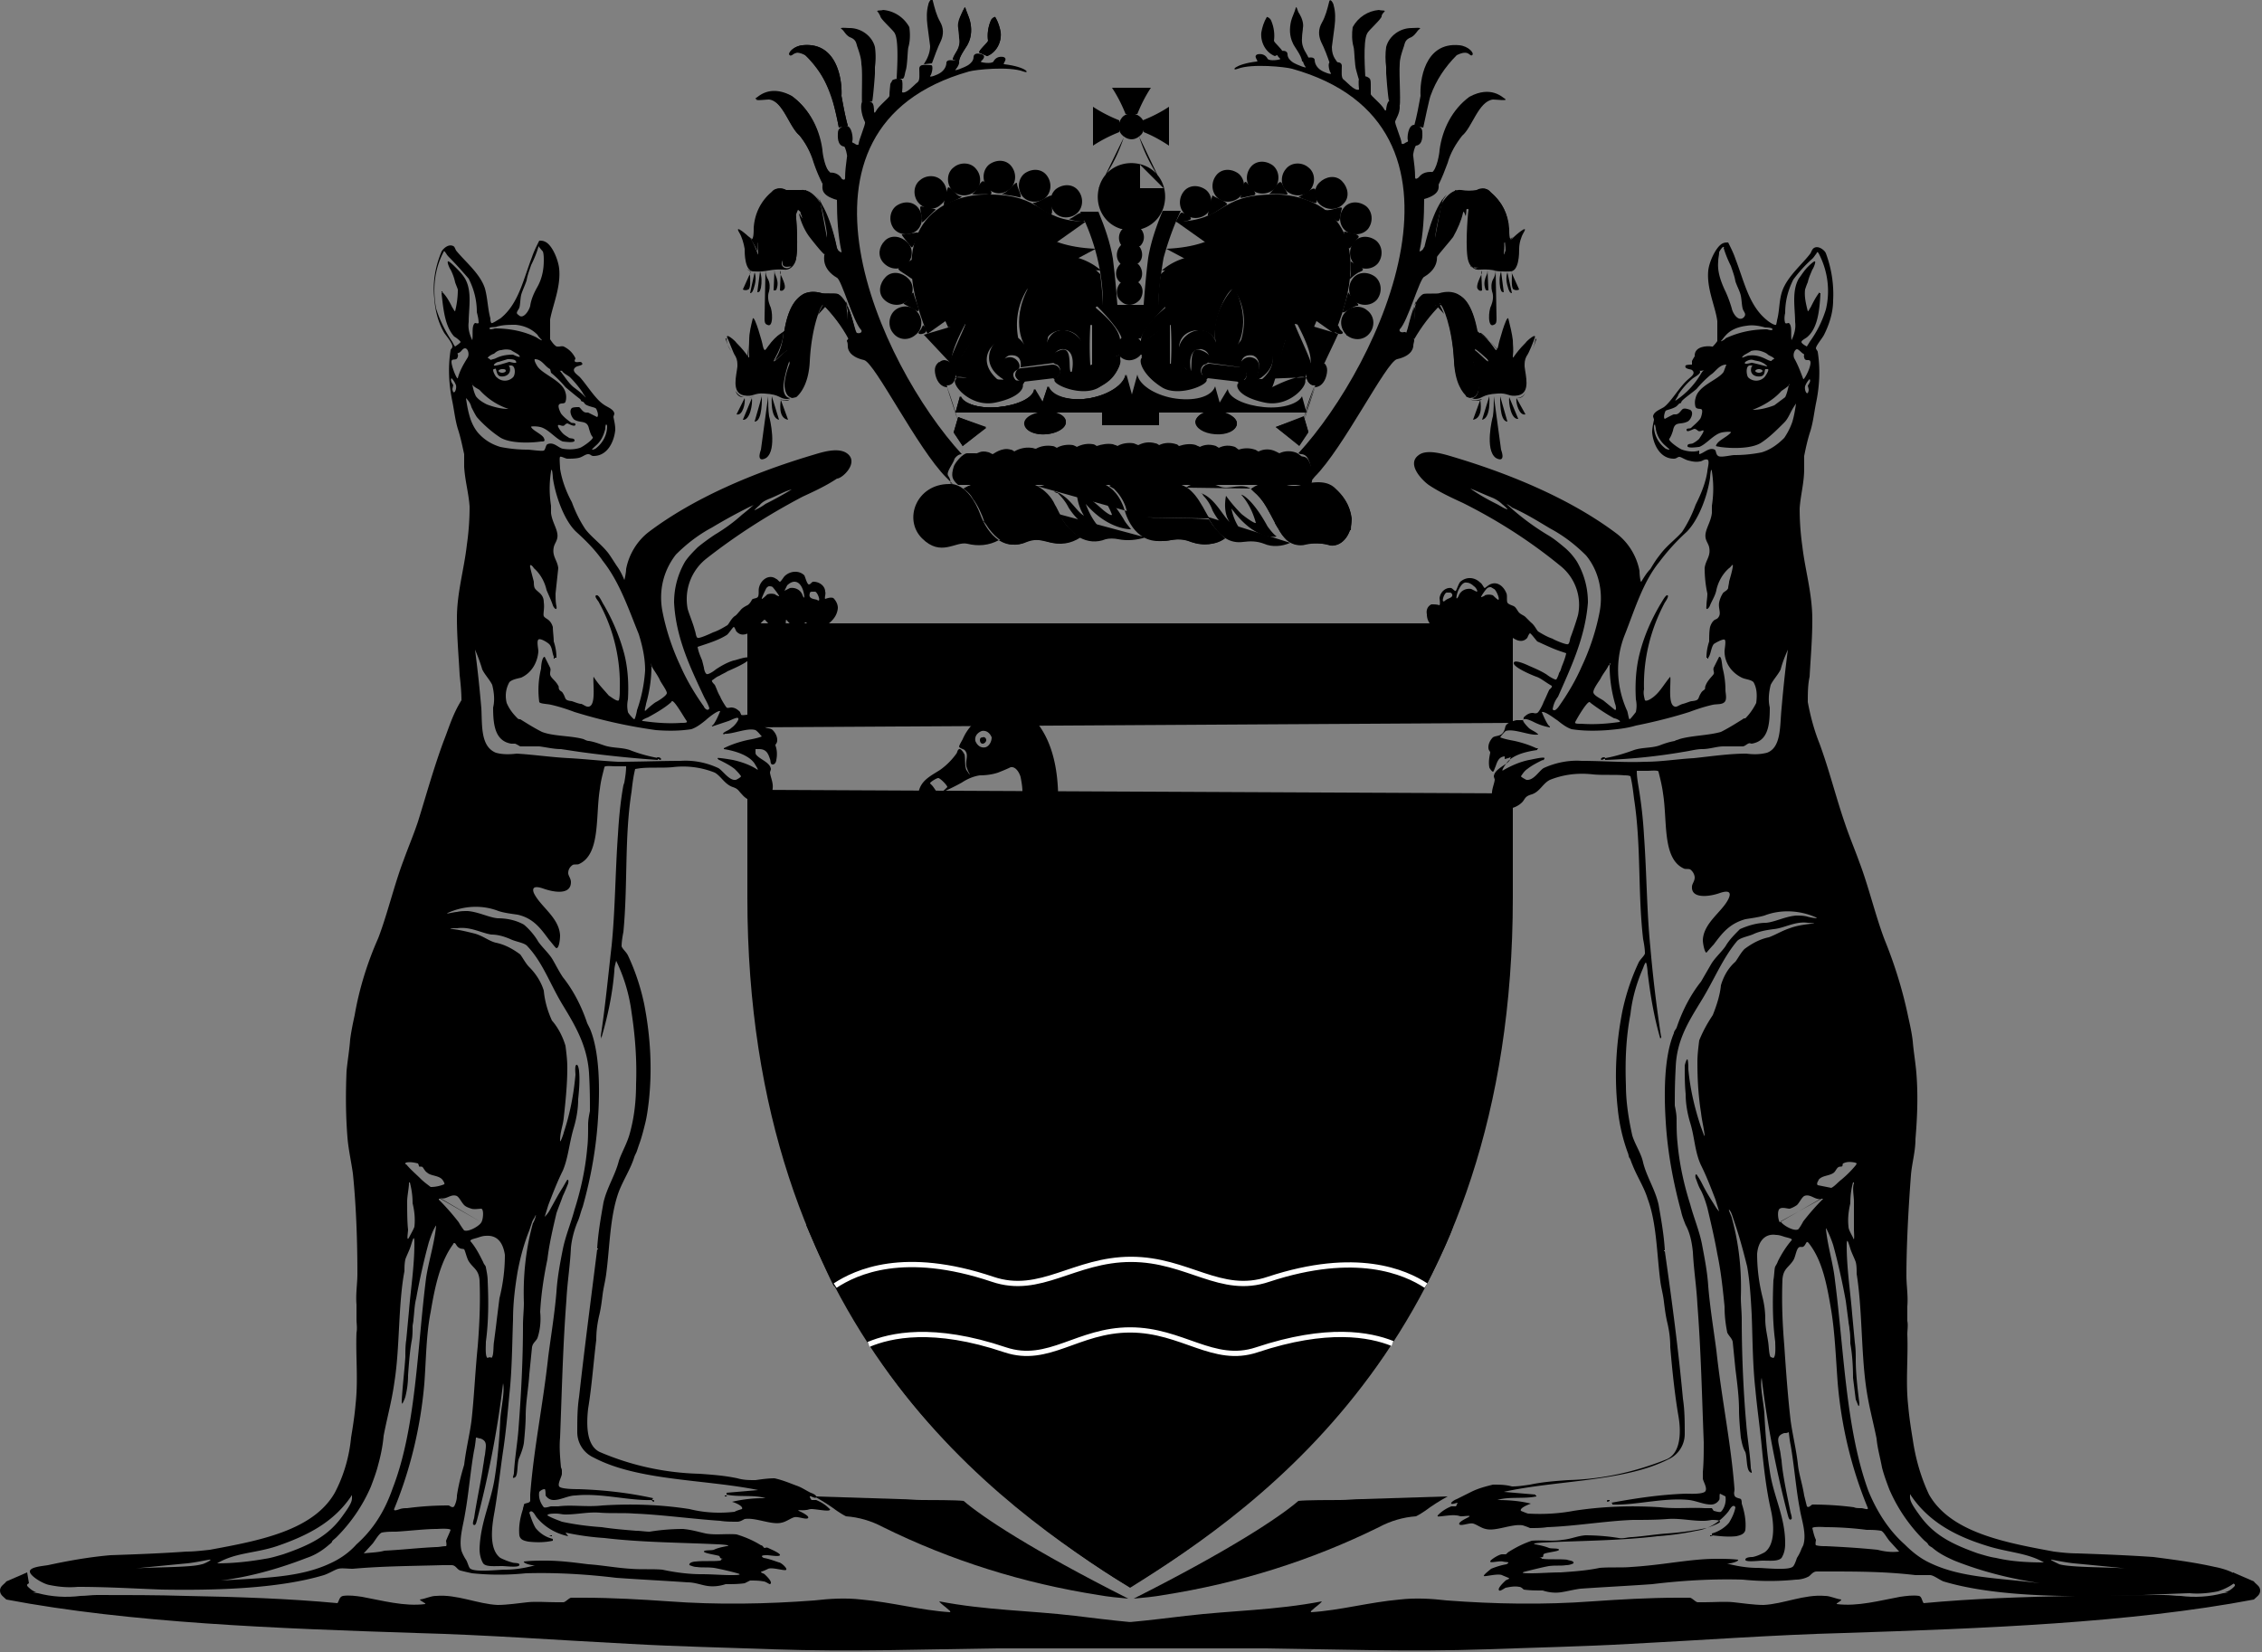<?xml version="1.0" encoding="UTF-8"?>
<?xml-stylesheet type="text/css" href="coa.css" ?>
<svg xmlns="http://www.w3.org/2000/svg" id="wa_state_crest" viewBox="0 0 250 182.6">
<rect x="0" y="0" width="250" height="182.6" fill="#808080" stroke="none"/>
<title>WA State Coat of Arms</title>
  <defs>
    <path id="SVGID_1_" d="M0 0h250v182.6H0z"/>
  </defs>
  <clipPath id="SVGID_2_">
    <use href="#SVGID_1_" style="overflow:visible"/>
  </clipPath>
  <g style="clip-path:url(#SVGID_2_)">
    <path d="M3.2 175c-.2.1-.3.2-.1.4.3.3.6.5.9.6h-.4l.6.1c1.5.4 3.1.5 4.7.3.6 0 1.2-.1 1.8-.1 3.1 0 6.8 0 9.8.1 5.7.1 11.5.3 16.8.8.2-.3.2-.7.6-.8.7-.1 1.4 0 2.1.1 2.2.4 4.7 1.1 7 .8.1-.1-.5-.3-.6-.5.7-.1 1.2-.4 1.8-.4 2.3-.2 4.6.9 6.8 1 1 0 2.4-.2 3.3-.3s2.2 0 3.2 0h.8c.3-.1.5-.4.8-.5h1.4c3.2 0 6.5.2 9.4.4 5.4.4 10.8.3 16.1-.1 1.7-.2 3.5-.3 5.2-.1 3.4.3 6.6 1.2 9.8 1.4.1-.1-.1-.2-.2-.3-.3-.3-.8-.6-1-.9 5.2 1 9.9 1 15 1.6 1.7.2 4 .5 6.2.7v2.9h-14.9c-8.2.1-15.9.4-24.7.1-5.4-.2-10.5-.3-15.8-.6-7.8-.4-15.9-1-23.6-1.2-15.3-.5-31.6-1.1-45.3-3.7-.3-.3-.7-.5-.7-1s.5-.7.7-1l2.3-1 .2 1.2zM92.5 167c-.8-.6-1.6-1.1-2.5-1.6l9.5.3c.8 0 1.6.1 2.4.1s3.9 0 4.6.1c2.1 1.8 7.5 5.4 18.2 10.8-1.1-.1-2.2-.2-3.3-.4-8.3-1.3-16.3-3.8-23.8-7.5-1.3-.7-2.7-1.1-4.1-1.2-.4-.2-.7-.4-1-.6z" class="st1"/>
    <path d="M246.8 175c.2.1.3.2.1.4-.3.3-.6.5-1 .6h.4l-.6.1c-1.5.4-3.1.5-4.7.3-.6 0-1.2-.1-1.8-.1-3.1 0-6.8 0-9.8.1-5.7.1-11.5.3-16.8.8-.2-.3-.2-.7-.5-.8-.7-.1-1.4 0-2.1.1-2.2.4-4.7 1.1-7 .8-.1-.1.5-.3.5-.5-.7-.1-1.2-.4-1.8-.4-2.3-.2-4.6.9-6.8 1-1 0-2.4-.2-3.3-.3s-2.2 0-3.2 0h-.8c-.3-.1-.5-.4-.8-.5h-1.4c-3.2 0-6.5.2-9.4.4-5.4.4-10.8.3-16.1-.1-1.7-.2-3.5-.3-5.2-.1-3.4.3-6.6 1.2-9.8 1.4-.1-.1.1-.2.2-.3.3-.3.8-.6 1-.9-5.2 1-9.9 1-15 1.6-1.7.2-4.1.5-6.3.7-.4 1.5-.4 2.6 0 2.9h14.9c8.2.1 15.9.4 24.7.1 5.4-.2 10.5-.3 15.8-.6 7.8-.4 15.9-1 23.6-1.2 15.3-.5 31.6-1.1 45.3-3.7.3-.3.7-.5.7-1s-.5-.7-.7-1l-2.3-1v1.2z" class="st1"/>
  </g>
  <path d="M157.5 167c.8-.6 1.6-1.1 2.5-1.6l-9.5.3c-.8 0-1.6.1-2.4.1s-3.9 0-4.6.1c-2.1 1.8-7.5 5.4-18.2 10.8 1.1-.1 2.2-.2 3.3-.4 8.3-1.3 16.3-3.8 23.8-7.5 1.3-.7 2.7-1.1 4.1-1.2.4-.2.7-.4 1-.6z" class="st1"/>
  <path d="M109 81.8c0 .2-.2.4-.4.4s-.3-.2-.3-.4.1-.3.3-.3c.2-.1.4.1.4.3z" class="st2"/>
  <path d="m150 132.1-1 .3c-.1 0-.1-.1-.2-.2-2.6.2-5.1.8-7.6 1.6-1 .3-2 .5-3 .5-4.4 0-7.9-2.9-13.3-2.9-5.3 0-8.8 2.8-13.2 2.9-1 0-2-.2-3-.5-2.5-.9-5.1-1.4-7.7-1.6.1.3.2.6.3.8s.5.5.9.5c1.4.3 2.8.6 4.1 1.1 1.4.3 2.9.5 4.3.5 1.1.1 2.1.1 3.2 0l2.4-.3c.7-.2 1.3-.4 1.9-.5 1.3-.3 2.6-.7 3.9-1 1.4-.4 2.8-.6 4.3-.7.8-.1 1.6 0 2.3.1 1.3.2 2.6.4 3.8.7.6.2 1.1.4 1.7.6 2.1.6 4.3.8 6.5.6 2.5-.2 4.9-.7 7.3-1.5 1.2-.4 2.4-.8 3.7-1H150zm7.3-8.9c-.4.6-.9 1.2-1.4 1.7-.2.3.1-.2.2-.3l.6-1.2c0-.1 0-.4.1-.4s.7-.5.8-.5c-.1.2-.2.4-.3.7zm-3.1 0c-.1.5-.3.9-.6 1.2-.4.4-.8.8-1.3 1.1-.1 0 .1-.1.1-.1.6-1 1.3-2 2-3 .3-.2-.2.7-.2.8zm-4.1-3.1c-.2.4-.4.8-.8 1.1-.1 0-.3.1-.4 0-.1 0 .4-.6.5-.7.3-.4.6-.9.9-1.3 0 0 0-.1 0 0-.1.3-.2.6-.2.9zm-1.1 4.2c-.6.4-1.3.6-2 .8l-1.1.3c-.1 0 .4-.5.4-.6.5-.6 1.1-1.4 1.4-1.9 0-.1.4-.3.3-.5s-.7 0-.9 0c-.9.2-1.7.5-2.5.9-.2.1-.1-.3 0-.4.5-.3 1-.6 1.6-.8.2-.1.4-.1.7-.1.5-.1 1.1-.2 1.6-.2.2 0 .2 0 0 .3-.3.5-.6 1-1 1.5-.1.1-.5.4-.4.5s.5.1.7.1c.6-.2 1.3-.4 1.9-.6.3.1-.6.6-.7.7zm.7 2c-.2.3-.5.5-.9.7-.7.1-1.4.2-2.1.2-.5.1-.3.2.1.3h1.5c.1 0-.4.4-.5.4-.8.1-1.7.1-2.5.1-.7 0 .3.3.5.4s1.2.1.9.2c-.4.2-.9.3-1.4.3-.9-.1-1.7 0-2.6.2-.4.1-.6.4-1 .7-.9.4-1.9.4-2.8.1-.6-.3-1.2-.5-1.9-.4 1-.4 2-.8 2.9-1.4.6-.4 1.4-.6 2.1-.6.2 0 .3.2.5.2s.2-.2.3-.2c.9-.6 1.9-.9 3-1 1.3-.1 2.8.1 3.9-.2-.1 0 .1-.2 0 0zm-13.8-4c0-.1.5-.3.6-.3h.5c.6 0 1.3 0 1.5.5.1.3-.1.5-.3.6 0 0-.3.3-.3.2v-.4c-.2-.6-1.2-.3-1.7-.5 0 .1-.1 0-.3-.1zm-.3 2c-.1.1 0-.5-.1-.7s-.6-.5-1-.4-.2.1-.4-.1-.4-.2-.4-.3.6-.3.6-.3c1.6-.3 2.2 1 1.3 1.8zm-2 .2c-.1 0-.2-.5-.1-.4-.2-.3-.5-.5-.9-.5-.3 0-.6.2-.7.1l-.4-.4c.2-.1.4-.1.6-.2.2-.1.4-.1.5-.2.7-.1 1.3.2 1.3 1-.1.2-.2.5-.3.6zm-2.5.4c-.2.3-.1.1-.2-.2-.1-.6-1-.6-1.5-.4-.3.1-.6.5-.9.5l-.5-.1.2-.2c.6-.5 1.3-.8 2-.9 1-.1 1.4.6.9 1.3zm-2.6 1.6c-.1 0-.6-.5-.7-.5-.9-.2-1.7.7-2.1.7l-.5-.1c.1-.2.3-.4.4-.6.6-.5 1.4-.7 2.1-.8.4 0 1 .1 1 .6 0 .1-.1.7-.2.7zM126 128s-.8-.3-.9-.3c-.7 0-1.4.2-2 .5-.3.1.4-.5.4-.6.3-.2.6-.4 1-.4.5-.1 1 .1 1.4.4 0 .1.1.4.1.4zm-3.1-3.3c0-.2.9-.3 1.2-.4.5-.1 1 .1 1.4.5.1.2.3.8-.1.5-.4-.4-.9-.5-1.5-.4-.4.1-.5.3-.8 0 0 0-.2-.1-.2-.2zm5-.8c-.1.1-.1.2-.1-.1 0-.4-.3-.7-.6-.9-.5-.1-.8.2-1.2.1 0 0-.6-.3-.6-.4s.8-.3.9-.4c.9-.1 2 .7 1.6 1.7zm1-2.6c-.6 0-.8.5-1.4.5-.5 0-.6 0-.4-.2.4-.5 1-.8 1.7-.9 1.1-.1 1.9.6 1.5 1.6 0 .1-.2.5-.2.5v-.3c.1-.5-.2-1.1-.8-1.2h-.4zm2.5-.9c-.5 0-.6.4-1.2.2-.1 0-.3 0-.3-.1s.8-.6.9-.6h.5c1.2-.1 2.2.8 1.6 1.8 0 0-.2.5-.3.4s.1-.6.1-.5c0-.6-.6-1.1-1.2-1.1 0-.1-.1 0-.1-.1zm-8.7 5.8c-.1-.1-.1-.2-.2-.4-.7-.7-1.9.3-2.4.5-.2.1-.6.3-.5 0 .6-1.4 1.2-2.9 2.5-3.6.3-.2.7-.1 1-.3s.4-.7.5-.9c.3-.5.8-.9 1.4-1.1.3-.1.3-.1.4-.3.5-.7 1.1-1.3 1.9-1.6.4-.1.9 0 1.3-.1.2-.1.5-.6.6-.7.6-.4 1.3-.6 2-.7.7-.1 1.5.1 2.1.5.2.1.6.6.5.8s-.8-.4-.9-.5c-.9-.2-1.8-.2-2.6.1-.3.1-.8.3-.8.5.3.3.5.6.8.9-.2.1-.9-.3-1.1-.3-.8-.1-1.6.1-2.2.5-.1.1-.7.5-.7.6.3.2.7.4 1 .5.1 0 .2.1.3.1 0 .2-.7 0-.9 0-.9.1-1.7.4-2.3 1-.1.2-.3.3-.4.5.1.1.1 0 .3 0 .2.1.5.3.6.5 0 0 .2.3.1.4s-.4-.1-.5-.1c-1-.1-2.1.2-2.8.9-.3.2-1.2.8-.6 1 .2 0 .4-.1.7 0s.8.3.9.6.2.7 0 .7zm-1 2.1c-.1.1-.2.1-.4.2-.1 0-.1-.5-.2-.6-.3-.5-1.4-.6-2-.2.4-.6 1.9-.9 2.5-.2.1 0 .3.5.1.8zm-3.4-2.6c-.2.2-.5.3-.8.4-.3-.1.1-1.2.1-1.3s.1.4.3.5.8-.4 1.1-.6.7-.6.9-.5c0 0-.7 1-.8 1.1s-.6.2-.8.4zm.4-2.3c.1-.5.3-1 .6-1.5 0 .3-.3 1.2-.1 1.4s.5-.1.7-.2c.5-.2 1.1-.5 1.7-.8s-.3.4-.5.5c-.6.4-1.3.8-2 1.2 0 0-.4.2-.5.2 0-.3.1-.5.1-.8zm1.5-2c.2-.6.6-1.2 1.1-1.6.1-.1-.2.5-.3.7s-.4.9-.1 1 1.2-.5 1.4-.6c.6-.3 1-.5 1.5-.8-.7.8-1.6 1.3-2.6 1.6-.2.1-.9.5-1.1.3.1-.2.1-.4.1-.6zm2.1-2.4c.1-.2.1-.4.3-.6.1-.2.7-.6.8-.6s-.9 1.4-.1 1.2c.5-.2 1.1-.5 1.6-.7.2-.1.7-.3.4-.1a7.24 7.24 0 0 1-3 1.4v-.6zm2.6-2c.3-.4.8-.8 1.2-1.1.1 0-.5.6-.4.8s1.2.1 1.5 0c.1 0 .4-.2.5-.1s-.3.3-.3.3c-.6.2-1.1.4-1.7.5-.2 0-1 .2-1.1.1s.2-.4.3-.5zm3.5-1.6c.2-.2.8-.8 1-.8.5 0-.8.7 0 .7.2 0 1 .3 1.4.3.2 0-.3.1-.5.1h-1.5c-.5.1-.8.1-.4-.3zm3-.9c1.8-.7 3.8-.9 5.8-.5-.6 0-1.3.6-2.1.4-.1 0-.1-.2-.3-.2-.6-.2-1.2.3-1.8.3h-1.8s1-.4.2 0zm2.7-2c.1-.3.2-.6.2-.9 0 0-.1-.2 0-.3s.4.5.4.8c0 .3-.1.6-.2.9-.2.1-.4.1-.6 0-.1 0 .2-.4.2-.5zm3.7 2.8-2 .6c-.9.4-1.8.5-2.7.4 1.5-.7 3.1-1 4.7-1zm.5-1.9c.5-.5.8-1.2.9-1.9 0-.1-.1-.4 0-.5.2.5.2 1 .2 1.5-.1.5-.6 1.4-.9 1.5-.1 0-.6 0-.6-.1s.4-.5.4-.5zm-2.5 6.9c0 .4-.1 1-.3.5-.1-.4-.5-.8-.9-.8s-.7.2-.9.2-.3-.3-.3-.4 1-.3 1.3-.3c.6-.1 1.1.1 1.1.8zm-1-2.9c-.5-.1-.9-.2-1.4-.4-.4-.2-.1-.2.3-.3.8-.1 1.7.2 2.2.9.1.2.2.4.3.7l-.3-.2c-.2-.3-.6-.5-1.1-.7zm3.3.1c-.6-.4-1.2-.7-1.9-.9-.2-.1.1-.1.3-.1.4 0 .7 0 1.1.1.4.2.7.5.9.9v.5s-.3-.5-.4-.5zm-.3 3.4c-.1-.1 0-.1 0-.3.1-.7-.2-1.4-.9-1.5h-.4c-.1 0 .1-.5.1-.5h.4c1.3 0 1.4.9 1 1.9 0 .1-.1.2-.1.3.1 0 0 .2-.1.1zm2.9-4.1c.2.2.4 1 .1.6-.5-.5-1.2-.7-1.8-.5l-.6-.3c0-.1.8-.2 1-.2.5-.2 1 0 1.3.4zm-.8 1.2c-.1-.1-.4-.1-.1-.2.3 0 .6 0 .9.2.6.6.2 2.3-.3 2.7-.2.2 0-.4.1-.7-.1-.7-.2-1.4-.6-2zm.3 4.6c-.2-.2-.5-.4-.8-.4-.1 0-.2.1-.3.1s-.3-.4-.2-.4c.3-.4 1.9.1 2.1.4.4.5-.4 1.1-.7 1.3l-.1.1c-.2-.3.3-.6 0-1.1zm1.3-8.3c.3-.2.6-.5.8-.8 0-.1 0-.2.1-.3-.1.5-.3 1-.5 1.5-.2.3-.6.8-.8.8 0 0-.5-.4-.5-.5s.7-.6.9-.7zm1.4 3c.4-.4.9-1 1.2-1.4-.1.4-.3.8-.6 1.1-.1.3-.4 1-.7 1-.1 0-.3-.3-.3-.4s.3-.2.4-.3zm.5 6.4c-.2.2-.1-.4-.2-.6-.2-.3-.6-.5-.9-.5-.1 0-.6.1-.6-.2s.5-.2.5-.2c.4-.1.9 0 1.3.3s.3.8-.1 1.2zm1.6-4.4c-.3.3-.6.6-.9 1-.1.3-.3.5-.4.8h-.8s.4-.5.5-.6c.1-.2.3-.4.5-.5.2-.4.6-.7 1.1-.7zm.2-1.5c.3-.4.6-.9.9-1.4-.1.7-.3 2.1-.9 2.2-.2 0-.4 0-.5-.1-.1-.1.5-.7.5-.7zm1.5 1.5c.2 0 .4 0 .6.1.1.1.2.9 0 1s-.4-.3-.5-.3c-.4 0-1.1.5-1.4.7-.1.1-.4.3-.4.3s.3-.7.4-.8c.2-.5.7-.8 1.3-1zm-37.8-36.7c-.5.1-.9-.2-1.1-.7-.1-.5.2-.9.7-1.1.5-.1.9.2 1.1.7 0 .5-.3 1-.7 1.1zm-5.2 5.1c-.1 0-.5-.7-.7-.9l-.2-.2c-.1-.1.7-.6.9-.6s1 .8 1 1c-.3.3-.6.6-1 .7zm55.1 32.5s-.1-.4-.2-.4-.6.7-.6.8c-.7.9-1.5 1.6-2.4 2.2.1 0-.2.2-.3.2s.1-.6.2-.8c0-.3.1-.6.1-.8s.1-1.1-.1-1.2-.4.5-.5.7c-.2.2-.4.3-.6.4-.1.1-.6.4-.6.3s.1-.5.2-.7c.1-.6 0-1.1-.2-1.7-.1-.4-.3-.7-.5-1 0 0-.3-.2-.4-.2s-.1.4-.1.5c-.3.6-.6 1-1 1.5-.2.3 0-.5 0-.7 0-1.2-.5-2.4-1.4-3.2-.4-.4-.2-.1-.3.3-.1.8-.4 1.5-.9 2.1 0 0-.2.3-.2.2v-.9c0-.3-.1-.6-.2-.9 0-.1-.4-.7-.5-.6s-.1.4-.1.4-.3.5-.4.5 0-.4 0-.5a4.2 4.2 0 0 0-1.4-2.8c-.2-.2-.6-.9-.9-.7s-.1.6-.1.8c0 .2-.1.4-.1.6 0 .1-.1.6-.2.4-.1-.3-.4-.5-.7-.5-.2 0-.5.1-.7.2 0 0 .2-.8.3-.9.1-1-.2-2-.9-2.8-.2-.2-.4-.4-.7-.6-.1.2-.2.4-.3.7-.2.5-.4.9-.6 1.3 0 0-.3.6-.4.5s0-.7 0-.9c-.3-1.4-1.4-2.5-2.8-2.8-.1 0-.5-.1-.6 0s.3.5.3.6c.2.8-.2 1.7-.8 2.2 0 0-.5.3-.7.2s-.1-.4-.2-.5c-.6-1-1.8-1.6-3-1.6 0 0-.4 0-.4.1s.4.2.4.3c.6.6-.4 1.7-.7 1.9-.9.5-1.8.9-2.8 1.2-2.9.8-5.5 2.2-7.7 4.2-2 2-3.8 4.3-5.2 6.8-1 1.7-2.2 3.8-4.9 3.2-1.7-.4-3-2-3-3.8 0-1.7.3-3.5.9-5.1 1.1-4 2.4-7.8 3.5-11.6s2.1-9 2.7-11.6c2.1-10.1-.2-14.1-1.4-15.7-.7-.9-1.8-1.5-3-1.6-2.3-.1-4.4 1.2-5.3 3.3-.1.2-.3.5-.4.8 0 .2.5.3.6.4.5.5.1 1 .2 1.8.1.3.2.6.4.9-.1 0-.3-.4-.4-.5-.2-.5-.1-1.3-.2-1.7-.1-.2-.4-.7-.6-.6s-.2.4-.3.5c-.5.7-1.1 1.3-1.8 1.8-1.1.7-2.2 1.2-2.4 2.6 0 .2 0 .8.1.9s.3-.2.6-.3a24.08 24.08 0 0 0 4.1-1.8c.6-.4 1.3-.7 2-.8.7 0 1.4-.1 2-.3.5-.2 1-.4 1.4-.6.6-.1 1 .7 1.1 1.1.1.5.2 1.1.2 1.6 0 .8-.1 1.7-.2 2.5s-.2 1.6-.4 2.4c-1.6 8.2-4.3 16.2-8.1 23.7-1.5 3-3.4 6-3.9 10-.2 1.6-.1 3.2.2 4.8 2.8.2 5.5.8 8.2 1.7.9.3 1.8.5 2.8.5 4 0 7.5-2.8 13.2-2.9 5.7 0 9.3 2.9 13.2 2.9.9 0 1.9-.2 2.8-.5 2.3-.8 4.7-1.3 7.1-1.6-.2-.2-.5-.3-.8-.4-.5 0-.9.1-1.4.3-.6.1-1.1 0-1.8.1l1-.6.9-.6c.8-.3 3-.1 3.5.4.2.2.3.4.4.6h.7c1.1 0 2.2.1 3.3.3l.1-.1c.5-.4.9-.8 1.4-1.2.5-.5 1-1.1 1.4-1.7.4-.7.7-1.4 1-2.1.2-.5.6-.9.8-1.4.2-.5.4-1.1.6-1.6.1-.7 0-1.7-.2-2.8z" class="st2"/>
  <path d="M89.1 135.4c2.7-1.6 7.5-5.7 19.9-1.5 2.1.6 4.3.5 6.3-.2 5.3-1.6 9-3.3 15.4-1.2 7 2.3 7.5 2.4 13 .6.7-.2 9.9-2.9 16.9 2.2.3.2-2.8 6.5-3 6.8s-5-4.5-16.8-.7c-2.5.8-3.8 1-8.6-.6-3.4-1.1-6.4-2.4-12.6-.6-1.9.5-6.5 2.9-10.6 1.2-3.5-1.2-7.2-1.6-10.8-1.3-3.4.3-5.8 2.3-6 2.1s-1.6-3.4-1.8-3.8l-1.3-3zM96.1 148.6c.2-.1 3.8-2.6 13.5 0 .5.1 3 2 7.8.1 4-1.5 7.4-2.7 13.3-.7 1.3.5 5.4 2.5 9.3.8 3.5-1.6 10.2-2 13.8-.4.1.1-9.2 15.3-28.9 27-.2.1-17.6-10.3-27.4-24.7-.3-.5-1.4-2.1-1.4-2.1z" class="st1"/>
  <path d="M167.2 87.7v11.5c0 48.1-27.9 67.3-42.3 76.3-14.4-9-42.3-28.3-42.3-76.3V87.3" class="st3"/>
  <path d="M166.3 83.9v-1.8h1.8v1c-.2.1-.4.1-.5.2-.4.3-.8.5-1.3.6z" class="st1"/>
  <path d="M82.6 80.4V68.9h84.6v11" class="st3"/>
  <path d="m82 83.2-.3-.6v-.5h1.8v1.7c0 .2-.6-.4-.9-.4l-.6-.2z" class="st1"/>
  <path d="M153.9 148.5c-2.5-1-7.2-1.9-15 .7-4.8 1.6-8.2-2.2-14-2.2s-9 3.8-13.8 2.2c-8-2.7-12.7-1.6-15.1-.6m61.6-6.5c-2.3-1.5-7.7-3.9-17.4-.7-5.3 1.8-8.9-2.2-15.2-2.2s-10 4-15.3 2.2c-9.8-3.3-15.1-.8-17.4.7" style="fill:none;stroke:#fff;stroke-width:.58;stroke-miterlimit:5"/>
  <path d="M66.6 61.9c0 .1-.1 0 0 0z" class="st2"/>
  <path d="M48.8 32.5v-.3h.1s0 .1-.1.3zM62 39.8c-.1 0-.1 0 0 0zM61.2 72.8v-.2h.1v.2h-.1zM73 84c-.1 0-.2-.1-.3-.1 0 0-.1 0-.1-.1 0 0 0-.1.1-.1s.2 0 .3.1c.1.1.1.1 0 .2zM80 82.8s0-.1 0 0l.1-.1h.1v.1H80zM79.9 81.2c.1-.1.1 0 .1-.1m.1 0c0 .1-.1.1-.2.1l.2-.1zM78.5 80.2c.1 0 .1-.1.2-.1m.1.1c-.1 0-.1.1-.2.1l.2-.1zM65.4 74.6zM72.1 165.9l-.1-.1h.2s.1 0 .1.1c0 0 0 .1-.1.1l-.1-.1zM80.7 166.2h.2-.2zM80.3 165.4h-.2v-.1h.2s.1 0 0 .1c0-.1 0-.1 0 0zM66.1 138.4s0-.1 0 0v-.2.2c0-.1 0-.1 0 0zM66.4 114.8v-.3h.1m0 0v.2m-.1.1zM60.7 169.8c0-.1 0-.1 0 0l.2-.1h.1v.1h-.3zM48.5 132.5s-.1 0 0 0c-.1-.1 0-.1 0-.1h.2s0 .1-.1.1h-.1z" class="st1"/>
  <path d="M23.7 174.7c.1-.1.1 0 .1 0s0 .1-.1 0zM23.5 174.7c.1-.1.1-.1.1 0s0 .1-.1 0c0 .1 0 .1 0 0z"/>
  <path d="M84.6 55.7c-.4.3-.8.5-1.2.7-.1 0 .7-.7.5-.5.3-.4.7-.6 1.2-.8 1-.4 1.6-.8 2.4-1-1 .6-1.9 1.1-2.9 1.6zM79 59.1c-.6.4-1.3.9-1.9 1.4-.5.5-1 1-1.4 1.6-.8 1.4-1.2 2.9-1.2 4.5.2 3.9 1.8 7.2 3.3 10.4.2.4.5.9.6 1.3-.2.4-.6-.1-.6-.2-1-1.4-1.9-2.9-2.6-4.5-.9-1.9-1.6-4-2-6.1-.4-2.2.1-4.4 1.5-6.2 1.2-1.2 2.5-2.2 4-3 1.5-.9 2.8-1.6 4.2-2.3.3-.1.7-.4.6-.4-.5.5-1 .9-1.5 1.3-1 .9-2 1.6-3 2.2zm.6 19.5s-.6 1.5-.9 1.6v.1l1.8-.6c.3-.1 1-.5 1.1-.3s-.5.9-.7 1c-.4.4-.8.4-1 .7h.1c.9.1 2.6-.7 3.5-.4.3.2.5.5.7.7-.5.2-1.1.3-1.6.4-.9.2-1.8.5-2.6.9v.1c1.3.2 2.8.7 3.4 1.6.1.2.6.9.2.6-.8-.5-1.7-.8-2.6-1 0 0-1.7-.3-1.7-.2s.3.3.2.2c.6.3 1.2.6 1.7 1 .3.3.5.5.7.8 0 .1-.5.4-.6.4-.7.1-1.4-1-1.9-1.3-1.3-.6-2.7-.9-4.2-.8-2.1 0-4.6.1-6.9.1-1.9-.1-3.6-.3-5.4-.4-2-.1-4-.4-5.8-.5-.8.1-1.6.1-2.3-.1-1.7-.7-1.5-3-1.6-4.9-.2-2.3-.4-4.2-.7-6.5.3.7.6 1.5.8 2.2.3.6.8 1.1 1.1 1.7.2.8.3 1.7.1 2.5 0 1.9.2 3.7 2 4h.4c.1 0 .4.2.6.3h2.1c.8.1 1.6.3 2.4.3l2 .3c2.9.4 5.8.7 8.7.9v-.1l.1-.1c-1.1-.2-2.2-.5-3.2-.9-.9-.3-1.9-.2-2.8-.5-.6-.2-1.1-.4-1.7-.5-.2 0-.4-.1-.6-.2-1.4-.4-3.3-.3-4.6-.8-.8-.4-1.6-.9-2.4-1.4-.1 0-.2 0-.3-.1-.5-.5-.9-1-1.2-1.7-.2-.8-.1-1.6.3-2.3.3-.3.9-.4 1.3-.5 1.1-.5 1.8-1.6 1.9-2.9 0-.3-.2-1.1 0-1.3s1 .3 1.2.5c.4.4.3 1.2.6 1.5h.2c0-.6-.1-1.2-.3-1.8 0-.5-.1-1.1-.1-1.6-.1-.3-.2-.5-.4-.7-.2-.2-.5-.3-.6-.5s.1-.9 0-1.5c0-.4-.1-.7-.4-1-.2-.2-.5-.4-.6-.6-.1-.2-.1-.5-.1-.7-.1-.4-.3-1.1-.4-1.6s.3-.1.4.1c.7.6 1.2 1.5 1.4 2.4.2.5.5 1.1.7 1.7.1.3.5.7.4.1-.1-.4-.1-1-.1-1.4l.3-2.8c-.1-.9-.7-1.3-.5-2.3.1-.5.5-.8.4-1.5s-.6-1.4-.7-2.3v-.8c-.2-1.3-.2-2.5 0-3.8.1-.6.2.5.2.7.3 2.1 1.3 4.8 2.6 6 1.1 1 2.1 2 3 3.3 1.8 2.3 2.8 5.3 3.9 8 .4 1.3.7 2.6.7 4-.1 1.5-.4 3-.9 4.4 0 .1-.2 1-.3 1s-.7-.7-.7-.8c-.1-.5-.1-.9 0-1.4.1-1.7 0-3.4-.4-5-.5-1.9-1.3-3.8-2.3-5.5-.2-.3-.5-1.1-.8-1s.3.7.3.8c1.6 2.9 2.4 6.2 2.3 9.6 0 .4 0 .8-.1 1.2-.2.2-.9-.4-1.1-.5-.6-.7-1.2-1.3-1.7-2.1-.1.7.3 3.1-.5 3.3-.3.1-.7-.3-.9-.3s-.7-.2-1-.3c-.9-.1-.6-.3-1-.9-.1-.2-.3-.2-.4-.4s0-.3-.1-.4c-.3-.6-.9-.9-.9-1.3s.1-.4 0-.7l-.6-1.2c-.3 0-.4 1-.4 1.3a9.86 9.86 0 0 0-.2 3.7c.1.2.9.2 1.3.3.9.2 1.8.5 2.6.8a56.58 56.58 0 0 0 9 2c1.3.1 2.6.1 3.9-.1.6-.2 1.1-.6 1.6-1 .2-.2 1.3-1.1 1.6-1zm-10.7 8.2c-.3 1.6-.5 3.6-.6 5.4-.3 4.1-.3 8.3-.7 12.3-.4 3.5-.7 6.7-1.2 10h.1v.1c.7-2.4 1.2-4.8 1.4-7.3 0-.4.1-.7.2-1.1a18.43 18.43 0 0 1 1.7 5.7c.4 2.6.6 5.3.5 7.9 0 1.9-.2 3.7-.7 5.5-.3 1.1-.9 2.1-1.2 3-.4 1.6-1.3 2.9-1.7 4.6-.3 1.7-.6 3.4-.7 5.1h.1v.1H66c-.7 5.6-1.4 10.9-2 16.3-.2 1.3-.2 2.6-.2 3.9 0 1.2.7 2.3 1.8 2.8 4.9 2.6 12.3 2.4 18.2 3.6l-3.5.3v.2c1.3.3 3.1 0 4.3.4a15 15 0 0 0-3.7.4h.1-.1c.4.1 1.3.5 1.1.8 0 0-.7.2-.8.3-1.7.2-3.4.1-5-.3-3.2-.5-6.4-.6-9.6-.4-1.8.2-3.4-.1-4.9.1h-.8c-.1 0-.6.2-.8.1-.4-.5-.6-1.1-.5-1.7.2-.2.4-.3.6-.3.1 0 .1.6.1.7.2.3.5.5.9.5.8 0 1.6-.5 2.4-.5 2.8-.3 5.9.6 8.5.5v-.1l.1-.1c-2.7-.6-5.4-.9-8.2-1-.4 0-2 0-2.2-.3s.3-1.1.3-1.4v-.3c0-.1 0-.2-.1-.4-.1-1.1-.2-2.2-.1-3.3.2-5.1.3-10 .7-15.2.1-2 .4-3.7.5-5.8.1-1 .4-2.1.8-3 .2-.5.3-1 .5-1.5.9-3.2 1.5-6.5 1.7-9.9.2-3 .2-7.2-.9-9.8l-.3-.6c-.6-1.8-1.5-3.6-2.7-5.1-.4-.6-.7-1.2-1.1-1.9s-1.1-1.3-1.6-2c-.4-.7-1-1.4-1.6-1.9-.9-.5-1.9-.7-2.9-.7-1-.1-2.1-.7-3.3-.8-.4 0-.8 0-1.2.1-.3 0-1.4.3-1 .1 1.8-.8 3.8-.9 5.6-.2.6.2 1.4.3 2.1.4 1.8.4 2.6 1.6 3.5 2.8.2.2.7.9.8.9.3 0 .4-1 .4-1.4-.1-2-2.2-3.2-2.9-4.7-.3-.8.4-.7 1-.5 1.1.4 3.1.8 3.1-.7 0-.4-.3-.7-.3-1 0-.4.2-.7.5-.9.2-.1.5 0 .7-.1 2.4-1.1 1.8-5.3 2.3-8.3.1-.9.3-1.6.5-2.4 0-.2.9-.1 1.2-.1h1.2c0 .6-.1 1.2-.2 1.8l-.1.3zm-6.4 82.6c1.4.3 2.8.5 4.3.6 4.2.5 8.6.5 12.6.7.2 0 1.6.1.9.2-.5.1-1 .2-1.4.4-.3.1-1.1 0-1.1.2s1.6.4 1.7.5 0 .3.5.3c-.4 0-.2.1-.4.2-.7.1-1.9 0-2.7.1-.2 0-.8.1-.7.4.3.1.5.2.8.2.7.1 1 0 1.9.1.6.1 1.9.4 2.6.6s-.3.2-.7.2c-1 0-2.1-.1-3.3-.1-1.4 0-2.9-.2-4.3-.5-1.1-.1-2.3 0-3.5-.1-1.6-.1-3.2-.4-4.7-.5-1.6-.2-3.1-.4-4.7-.4-.8 0-1.6 0-2.4.1-.1.2 1 .5 1.3.4-1.1.3-2.2.5-3.4.5-.7 0-3.2.3-3.8-.1-.2-.1-.3-.7-.5-1-.2-.3-.4-.7-.5-1-.3-1.3.2-2.8.4-4.1.4-2.2.6-4.8 1-7 .1-.4.2-1.3.2-1.4.2 0 .3.1.5.1.8.3.6.8.5 1.8-.1.4-.1.7-.2 1.2-.2 1.5-.8 4.3-1 5.8 0 0-.2.6-.1.7.3.3.4-.5.4-.4 1.3-5 2.3-10.1 2.9-15.2.2.9-.2 2.6-.3 3.9-.1 2.2-.3 4.5-.6 6.4-.4 2.8-1.6 5-1.7 8 0 .5.1 1.1.4 1.6.3.4 1.2.3 2.1.3.4 0 1.8.2 1.9-.1s-.6-.2-.8-.3c-.4-.1-.9-.3-1.3-.5-1.2-.9-1-3.1-.7-4.8.4-2.2.7-5 1-7s.5-4.1.7-6.3c.3-2.8.3-5.6.4-8.2 0-1.8.2-3.5.5-5.3.3-1.6.7-3.1 1.3-4.6l.3-.9c.1-.3.3-.5.4-.8.1 0-.2.8-.3.9-.8 2.9-1.1 5.8-1 8.8 0 .8-.1 1.6-.1 2.5 0 3.8-.2 7.6-.5 11.5-.1 1.4-.4 3.1-.5 4.8 0 .3-.3.7.1.5s.2-1.6.5-2.2c.2-.5.4-1 .5-1.6.1-1 .2-2.2.2-3 0-1.5.3-3 .4-4.6l.3-3c.1-.5.4-.6.6-1 .3-.9.4-1.9.3-2.9.1-1.9.4-3.9.8-5.8.2-1.7.6-3.4 1-5.1.2-.6.5-1.3.7-1.9.2-.4.4-.9.6-1.4 0-.1.1-.4-.1-.4-.2.3-.4.7-.6 1-.5.8-.8 1.4-1.2 2.1-.2.4-.4.7-.7 1l.4-1.3c.5-1.3 1-2.6 1.6-3.8.6-1.4.7-3 1.2-4.7.3-1 .5-2.1.5-3.2.1-1 .2-2.1.1-3.1 0-.1-.1-.8-.3-.7s-.1.9-.1 1.1c-.2 2.2-.6 4.3-1.3 6.4 0 .1-.4 1.2-.4.9 0-1 .3-1.6.4-2.5.2-1.8.4-3.7.4-5.6 0-.8-.1-1.6-.2-2.4-.3-1-.8-2-1.5-2.8-.5-1.1-.8-2.2-.9-3.3-.3-1-.9-1.9-1.6-2.6-.4-.4-.7-1-1-1.4-.8-.6-1.7-1.1-2.7-1.3-.8-.2-1.3-.7-2.3-1-.8-.2-1.6-.4-2.4-.5-.8-.1.1-.1.4-.1 1.5-.2 2.6.5 3.8.7.7 0 1.4.2 2.1.5.6.3 1.6.4 1.9.8 1.7 1.8 2.5 4.2 3.9 6.5s2.7 4.5 2.9 7.5c.1 1.8.1 3 .1 4.2-.1.5-.2 1-.2 1.5 0 .9 0 1.8-.1 2.6-.2 2.3-.7 4.6-1.4 6.8-.4 1.5-1 2.9-1.3 4.4-.3 1.5-.6 3.1-.7 4.7-.2 2.4-.6 4.8-.9 7.1-.6 5.5-1.6 10.1-2 15.3v.7c-.1.3-.6.2-.7.4 0 .2-.1.3-.1.5-.3.9-.5 1.9-.4 2.9.1.5.5.6 1 .7.9.1 1.8.1 2.7-.1v-.2c-.8-.2-1.4-.6-1.9-1.2-.3-.5-.5-1.1-.7-1.7.3-.5.7.4.8.5.9 1.1 2.1 1.8 3.5 2.1l-.3-.4zm-12-4.1c0 .4-.1.8-.3 1.2-.2.2-.4 0-.6-.1-1.6 0-3.1.1-4.6.3-.2 0-.5 0-.8.1s-.8.3-.6-.1c1.8-4.4 2.9-9.1 3.3-13.8.2-2.7.2-5.4.7-7.9.5-3 1.1-5.6 2.5-7.5 0 0 0-.1.1-.1.2 0 .2.3.5.5s.5.1.6.2.3 1 .5 1.3c.5.8 1.1.9 1.2 2.1.1 2.4 0 4.8-.2 7.3-.3 3-.4 5.7-.7 8.3-.2 1.5-.6 3.1-.8 4.8-.3 1-.6 2.1-.8 3.4zm-1.2 5c0 .1.1.5 0 .6-.4 0-.7.1-1.1.1-2.1.1-3.7.3-5.7.4-.7.2-1.5.2-2.3.3l1-1.1c.3-.4.7-1.1 1-1.2.5-.1 1-.1 1.6-.1 1.6-.1 3.2-.3 4.5-.3 0 0 1.4-.1 1.5.1-.1.3-.3.7-.5 1.2zm-9.9.4c-.8.9-1.8 1.6-2.9 2.1-3.4 1.6-7.4 1.6-12.1 1.9 3.2-.4 6.4-1.3 9.5-2.5.9-.3 1.7-.8 2.4-1.4.1-.1.4-.3.4-.4s.3-.3.5-.5c1.6-1.6 2.9-3.5 3.8-5.6.3-.8.6-1.6.8-2.4.3-1.1.5-2.1.6-3.2.4-2.1.9-3.8 1.2-6 .6-3.8.4-8.5 1.1-12.2 0-.4 0-.8.1-1.3.1-.3.3-.7.5-1.2s.5-1.9.5-.6c0 2.6-.4 5-.6 7.5l-.3 3.2c-.1.6-.1 1.3-.1 1.9-.1 1.5-.3 3.1-.4 4.8 0 0 0 .5.1.3s.2-.4.3-.7c.2-.8.3-1.6.3-2.4.1-1.4.2-2.7.4-3.8.1-.5.1-1.1.1-1.6 0-.2.1-.5.1-.8.1-.8.1-1.5.3-2.3.4-2.2.9-4.4 1.4-6.2.2-.6.4-1.2.7-1.7 0 0 .1-.2.1-.1-.2 2-.8 3.8-1.1 5.7-1 7.8-1.1 16.6-3.7 23.3-.9 2.6-2.2 4.6-4 6.2zm-8.8.2c3.5-1.2 6.3-2.7 8.2-5.5 0 0 .1-.2.1-.1 0 .5.1.7-1 2.2-1.6 2.3-3.7 3.3-6.6 4.3-.7.2-1.3.4-2 .5-1.7.3-3.5.5-5.3.5 2-1.2 4.2-1.1 6.6-1.9zm-8.3 2c-1.2.4-6.3.3-7.7.5.9-.1 5-.5 6.1-.6.9-.1 1.8-.3 2.4-.4s-.6.5-.8.5zM45 132.8c0-.6.2-1.5.2-2v-.1h.1c.2.8.3 1.5.3 2.3.2.8.3 1.7.2 2.6-.1.3-.4.8-.6 1.2-.3.5-.1-.6-.1-.9-.1-.8-.1-2.2-.1-3.1zm8.2 2.3c-.2.4-1.4 1.1-1.9.9-.1-.1-.5-.7-.6-.9-.7-.9-1.4-1.7-2.2-2.5v-.2m.1 0c.7.3 1.2-.5 1.9-.2.3.2.5.7.8 1 .2.2.5.3.8.4.3.1.9 0 1.1 0 .3.1.2 1.2 0 1.5l-4.6-2.7zm5.3 17.7c-.3-.1-.2-1.3-.2-1.8.3-2.2.3-4.5.2-6.7 0-.5-.1-1-.2-1.5 0-.2-.2-.3-.3-.6-.4-.8-.8-1.6-1.4-2.3-.1-.2.5-.3.8-.4.3-.1.6-.2.9-.2 1.3-.1 1.9.8 2.1 2.1 0 1.6-.2 3.2-.6 4.8l-.3 2.4c-.1.9-.2 1.6-.3 2.4-.1.5 0 1.6-.3 1.8 0-.1-.3-.1-.4 0zm-9-21.6c.4-.1.9 0 1.3.1 0 0 .1.2.1.3s.3 0 .4.1.3.5.5.6c.4.4 1.3.3 1.7.8 0 0 .3.4.2.5-.5.2-1 .3-1.5.3-.4-.3-.8-.6-1.1-.9-.5-.5-1.1-1-1.6-1.6-.1 0-.2-.1 0-.2zm5.7-86.7c-.1.2-.7-1.3-.7-1.8s.6 0 .7-.6c.1-.3-.2-.3.1-.4s.4-.5.7-.5.5.6.3 1c-.5.8-.9 1.5-1.1 2.3zM50 43s.1-.5.1-.4c0-.1-.4-.5-.2-.8.2.2.4.5.5.8.1.5-.3 1.2-.4.4zm-1.8-8.9c-.4-2.1-.2-4.3.8-6.2.1-.3.2 0 .3.1.1.2.3.4.4.5.7.7 1.4 1.5 2.1 2.3.6 1.2.9 2.4.9 3.7.1.4.2.8.2 1.2-.1.1-.3 0-.4 0-.4.3-.2 1.2-.3 1.9-.3-.6-.5-1.3-.4-2 0-1.5.4-3.4-.4-4.8-.3-.5-.7-.9-1.1-1.3-.1-.1-.7-.7-.8-.6s.2.8.3.9c.2.4.4.9.5 1.4.1.3.2.5.3.8 0 .8-.1 1.6-.3 2.4-.1 0-.2-.3-.3-.4-.3-.6-.6-1.2-1.1-1.7v.1h-.1c.2 1.9.4 3.7 1.4 4.8.2.1.7.5.7.6s-.6.5-.6.5c-.1-.1-.2-.3-.3-.5-.8-1.2-1.4-2.4-1.8-3.7zm8 11.1c-.8 0-1.6-.2-2.4-.5-.4-.2-.9-.5-1.2-.9-.2-.4-.3-.8-.4-1.3 0-.1-.1-.1-.1-.2s0-.1 0 0l.1.2c.2.3.5.4.8.6.9 1 2 1.7 3.2 2.1zm-1.6-6.1c.2-.2.5-.4.8-.4.4-.1.7-.1 1.1 0-.1 0 .7.4.8.5.5.5-.4.1-.6 0-.7 0-1.3.1-1.9.4-.2.1-.4.1-.6.2.1 0-.3-.3-.3-.2 0-.2.6-.5.7-.5zm.3-3c.7-.2 1.4-.2 2.1-.2.9.1 1.7.4 2.4 1.1.1.2.3.4.5.6 0 .1-.6-.3-.6-.3-1.4-.7-3-1-4.6-1 0 0-.6.2-.6 0s.7-.1.8-.2zm2.5-2.1c.1-.3.1-1 .2-1.4s.4-1 .6-1.6c.1-.6.3-1.1.5-1.7.3-.6.6-1.3.8-2v-.1s.4.5.5.6c.1.3.1.7.1 1 0 1-.2 2-.7 2.9-.4.7-.7 1.4-.8 2.1-.1.5-.8 1.6-1.3 1-.4-.2 0-.5.1-.8zm-2.8 6.8s.2-.1.2 0c.1.2.1.7.5.8.6.1 1.3-.3 1-1.1-.1-.1-.1-.1.1-.1.6-.1.6 1 .3 1.3-.5.5-1.3.5-1.8 0-.1 0-.6-.9-.3-.9zm1.3.2c0 .1-.2.2-.4.2s-.4-.1-.4-.2.2-.2.4-.2.4 0 .4.2zm-1.3-.6c-.1-.1.3-.4.5-.4l1-.3c.3 0 .8 0 .9.2.3.4-.6.1-.7.1s-1.5.5-1.7.4zm6.3.8c.6.5 1.1 1 1.6 1.6.6.5 1.2 1 1.6 1.3.2.2 0 .2.3.3.1 0 .2.2.3.3.5.3 1.1.3 1.2.5s.3.7.1.9l-1-.5h-.2c-.4 0-.6-.5-.8-.6-.3 0-.6 0-.8.1-.4.4.1 1.2.3 1.3.7.4 1.4 0 1.6 1 .1.3.2.7.4.9.2.2-1.1 1.1-1.4 1.2-.6.2-1.3.2-1.9.1-.5-.1-1-.8-1.7-.5-.2.1-.2.6-.4.7s-1.5-.1-1.8-.1c-1 0-2-.1-3-.3-1-.3-1.8-.8-2.5-1.6-.4-.5-.7-1.1-.9-1.8-.2-.7-.3-1.3-.4-2 .3.3.5.6.6 1 .2.4.4.8.6 1.1.7.8 1.6 1.6 2.5 2.2 1 .7 3.2.7 4.6.5.3 0 .5 0 .3-.4s-1.2-.8-1.4-1.2c-.1-.1.6-.1 1 0 .9.2 1.7 1.3 2.5 1.6.1 0 1.3.2 1.3-.1s-.4-.2-.6-.3c-.3-.2-.5-.3-.7-.5-.2-.2-.9-1.1-.3-.9s.4-.1.8-.2c.1 0 .9.5.9.1 0-.2-.4-.1-.5-.2-.4-.3-.8-.6-1.1-1-.1-.2-.4-.8-.2-1s.6 0 .7-.3c.1-.3.1-.7 0-1-.3-1.3-2.5-2-3.1-2.9 0 0-.4-.6-.3-.8.8 0 1.1.8 1.7 1.1l.1.4zm.1-2.6c.7-.3 1.9.9 1 1.1h-.1c-.1.3.3.5.4.8s-.2.3-.2.4c0 .3.7.6.9.8.5.5 1 1.1 1.4 1.7 0 .1.6.8.2.4s-.8-.7-1.2-1c-.6-.5-1-1.2-1.5-1.8-.3-.5-.7-.7-.9-1-.1-.3-.2-1.3 0-1.4zm6 8.3s.1.1.1.2c0 1-.5 1.9-1.3 2.5-.7.3-.2-.1 0-.3.6-.5.9-1.1 1.1-1.9 0-.1 0-.4.1-.5zm4.6 32.4c.9-.5 1.8-1 2.6-1.7 0 0 0-.1.1-.1.3 0 1.3 1.8 1.6 2.2.1.2-.2.2-.6.2-1.4.1-2.8 0-4.2-.2-.4 0 .2-.3.5-.4zm-.2-1.5c.4-1.4.6-2.8.6-4.2l-.1-.3s.2.4.1.3c.2.4.6.9.9 1.5.1.3.8 1.2.8 1.5s-1 .9-1.2 1-.8.6-1.1.9 0-.5 0-.7zM84.7 65c.1-.1.2-.2.3-.2.1 0 .3 0 .4.1.1.1.8 1 .7 1s-.5-.2-.4-.2c-.3-.1-.6-.1-.9 0 0 0-.5.5-.6.5s.5-1.2.5-1.2zm2.3-.3c.2-.2.5-.4.8-.4.4 0 .7.3.9.8s.3 1.4 0 .7c-.2-.6-.8-.9-1.4-.8l-.6.3.3-.6zm2.5.9c0-.2.2-.2.3-.2h.3c.3.1.7 1.3.2.9-.3-.1-1-.1-.8-.7zm4.1-15.5c-1-.7-2.8-.1-3.8.2-6.7 2-13.2 4.8-18.1 8.5-1.3 1-2.2 2.5-2.5 4.1 0 .4-.2 1.3-.2 1.2-.2-.5-.5-1.1-.8-1.5-.4-.6-.7-1.1-1-1.5-.8-1-1.8-1.7-2.5-2.6-.6-.9-1.1-1.9-1.5-3-.6-1.1-1.1-2.4-1.3-3.7 0-.3-.1-1.2 0-1.3s.6.2.8.2c.4 0 .9 0 1.3-.1s.7-.4 1-.4.3.2.6.2c1.6 0 2.3-1.7 2.4-2.9 0-.5-.1-.9-.2-1.4 0-.1.1-.3.1-.4-.1-.5-.8-.7-1.2-1-.9-.6-1.8-2.1-2.6-3-.3-.3-1-.7-.5-1.1.2-.2 1-.2.7-.5-.1-.2-.5 0-.7-.1s0-.3 0-.4c-.3-.6-.7-1-1.3-1.3-.3-.1-.6.1-.8 0-.3-.2-.5-.5-.7-.8v-2.2c.3-1.6 1.2-3.6 1-5.6-.1-1-.8-2.7-1.6-3-.2-.1-.4-.1-.6-.1-.3.6-.6 1.2-.8 1.8-1 2.6-1.5 5.2-3.5 6.8-.2.1-.9.6-1 .5-.1-.2-.1-.3-.1-.5-.3-1.1-.3-2.2-.6-3.3-.5-1.6-2.1-2.9-3.1-4.1-.2-.2-.2-.5-.4-.6-.6-.3-1.2.4-1.3.6-.7 1.7-1 3.4-.8 5.2.1 1.3.4 2.6 1.1 3.8.2.3.9 1.1.9 1.5 0 .2-.2.3-.2.4-.3 1.9-.2 3.8.2 5.7.2 1 .3 2 .6 3 .3.9.5 1.9.7 2.8v1.4c.1 1.6.5 2.9.6 4.4 0 1.4-.1 2.8-.3 4.2-.3 2.7-1.1 5.3-1.1 8.1 0 2.2.2 4.3.3 6.3.1.9.2 1.9.2 2.8-1 1.6-1.4 3.1-2 4.6-1.1 3-1.9 5.9-2.8 8.8-.5 1.5-1.1 2.9-1.6 4.3-1 2.6-1.8 6-2.8 8.6-1.2 2.7-2.1 5.6-2.6 8.5-.2.9-.4 1.9-.5 2.7-.1 1.3-.3 2.4-.4 3.5-.1 2.4-.1 4.8.1 7.3.1 1.3.4 2.6.6 4 .4 3.9.5 8 .5 11.1 0 1.1-.2 2.2-.1 3.4v1.6c0 .5.1 1 0 1.5-.1 2.6.2 5.2-.1 7.9-.1 1.2-.3 2.5-.5 3.7-.2 2.1-.8 4.2-1.8 6.1-2.4 4.2-8.4 5.3-13.8 6.3-.9.1-1.8.2-2.6.2-2.8.2-5.5.3-8.4.4-2.3.2-4.6.6-6.9 1.1-.6.1-2 .2-2 .7s1.5 1.4 2.2 1.5c1 .2 2 .3 3.1.2 3.3 0 6.5.2 9.3.3 6 .1 12.9-.1 17.9-1.6.6-.2 1.2-.6 1.6-.7s1 0 1.6 0c3.4-.3 6.5-.3 9.9-.4h1c.5 0 .6.5 1 .6.4.1.8.2 1.3.3 2 .2 3.9.2 5.9 0 3.3-.1 6.7.1 10 .5 2.8.2 5 .3 7.9.5.8 0 1.5.3 2.2.4.7.1 1.4 0 2-.2.7 0 1.4 0 2.1-.1l.6-.3c.5 0 1 0 1.5.1.2 0 .6.3.7.3.4-.2-.5-1-.6-1.1s-.6-.2-.3-.3c.3-.1.5-.2.7-.3.5-.2 1.9.3 2 .1s-.6-.8-.8-.8c-.6-.2-1.1-.4-1.7-.5-.5-.3.1-.3.4-.3s1.3.2 1.4 0-1.1-.7-1.3-.8-.3 0-.4 0-.2-.3-.4-.3c-.8-.5-1.7-.9-2.7-1.2-1.1-.1-2.3.1-3.4-.1-.9-.2-1.5-.4-2.5-.5-1.2 0-2.5.1-3.7.3-.5 0-1-.1-1.5-.1-1.2-.1-2.5-.2-3.8-.4-1.5-.1-3-.3-4.4-.6-.5-.2-1.1-.4-1.6-.7 0-.2.7-.2.9-.2.5 0 .7.1 1.1.1 1.3 0 2.5-.3 3.8-.2s2.6 0 3.8.1c2.8.1 6.5.6 9.5.8.6.1 1.3.1 1.9.1.3 0 .6-.2.8-.3 1.2-.2 3 .7 4.1.4.5-.1 1-.5 1.4-.6s1.3.3 1.5.1-.6-.6-.8-.7c-.7-.3.1-.1.6-.2.2 0 .3-.1.6-.1.5 0 1.9.3 2 .1s.1 0-.1-.2c-.4-.4-.9-.7-1.4-.9h-.5c-.1-.1-.2-.3-.2-.4.1-.1.6.3.7.1s-.3-.4-.6-.5c-.6-.3-1-.6-1.6-.8-.8-.3-1.5-.6-2.4-.8-.7 0-1.4.1-2.1.2-.7 0-1.3 0-2-.2-1.4-.3-2.8-.4-4.2-.5-3.8-.1-7.5-.9-11-2.4-1.5-.7-1.5-3-1.3-4.8.4-2.4.6-5.2.9-7.6 0-.9.1-1.7.3-2.6.2-.8.3-1.6.4-2.4.1-.8.3-1.5.4-2.3.4-3 .4-6.4 1.4-9.1.5-1.3 1.3-2.5 1.7-3.8.1-.3.2-.4.3-.7l.2-.6c.3-.8.5-1.6.7-2.4.2-.8.3-1.6.4-2.4.4-3.6.2-7.2-.5-10.8-.4-1.9-1-3.7-1.8-5.4-.2-.4-.6-.7-.7-1 0-.5.1-1.1.2-1.6.5-5.3.1-10.4.9-15.5.1-.9.2-1.7.4-2.5 0 0 .6-.1.7-.1 1-.1 2.3 0 3.4-.1 1.6-.2 3.2 0 4.7.6.7.4 1.1 1.3 2 1.6.6.2.6.4 1 .8.9 1.1 2.7 1.2 3.3-.2.3-.9-.1-1.5-.2-2.2 0-.1.1-.3.1-.4-.1-.8-1.4-1.1-1.7-1.7.1.1-.2-.5-.2-.5h.6c.8 0 1 .5 1.2 1.1.1.2 0 .6.3.6s.4-.4.4-.5c.1-.5.1-1.1-.1-1.6 0-.2.2-.2.2-.6 0-.4-.2-.8-.5-1.1-.3-.3-.8-.1-1-.5s-.1-.6-.4-.9c-.6-.1-1-.3-1.4-.3-.1 0-.6.1-.7 0 0-.1-.1-.2-.1-.3-.3-.3-.6-.5-1-.5-.1 0-.4.1-.5 0s-.6-.9-.7-1.2c-.3-.5-.4-.9-.6-1.3-.1-.1-.4-.4-.3-.5.3-.2.5-.4.8-.5.3-.2.6-.3.9-.5.2-.1 2.4-1 2.4-1.4s-1.5.2-1.7.2c-.7.2-1.4.6-2 1-.1.1-.8.6-1 .5s-.3-.6-.3-.7l-.2-.8c-.2-.5-.4-.9-.5-1.5l.6-.2c.9-.3 1.8-.6 2.6-1.1.2-.1.7-.9.8-.9s.3.6.3.5c.7.8 1.7 0 2.3-.5.1-.1.7-.8.8-.8s.4.5.6.5.4 0 .5.1-.3.8-.1.9 1.2-.8 1.3-1 0-.4.1-.5c.2.2.4.5.7.6.1.3-.4.7-.2.9s.7-.3.9-.4.6-.9.8-.8-.1.8-.1.8c-.1.3-.4.6-.4.7.3.4 1.5-.6 1.7-.6 1-.5 2.2-1.2 2.3-2.5 0-.4-.2-.8-.5-1.1-.3-.1-.6 0-.9.1-.1-.1.1-.6 0-.8 0-.6-.6-1.1-1.3-1.1-.2 0-.3.3-.5.3s-.4-.8-.5-1c-.6-.6-1.6-.5-2.2.1-.1.1-.4.6-.5.6s-.3-.3-.4-.3c-.8-.6-1.7.1-1.9.9-.1.3 0 .7-.1 1s-.6.2-.7.4-.3.5-.5.6-.6.3-.8.6c-.2.2-.4.5-.6.6-.4.3-.6.8-.8 1-.5.3-1 .6-1.6.8-.2.1-1.5.7-1.7.6s-.2-.6-.3-.8c-.2-.8-.6-1.7-.8-2.4-.4-2.1.4-4.2 2-5.5 3.3-2.6 6.9-4.9 10.7-6.9 1.3-.6 2.6-1.2 3.8-2 .6 0 2.5-1.8 1.1-2.8zM183.4 61.9c0 .1 0 0 0 0z" class="st2"/>
  <path d="M201.2 32.5v-.3m-.1-.1v.4-.4zM188.1 39.8c-.1 0-.1 0 0 0-.1 0-.1 0 0 0-.1 0-.1 0 0 0zM188.8 72.8v-.2h-.1v.2h.1zM177 84c.1 0 .2-.1.3-.1 0 0 .1 0 .1-.1 0 0 0-.1-.1-.1s-.2 0-.3.1c-.1.1-.1.1 0 .2 0-.1 0-.1 0 0zM170 82.8s0-.1 0 0l-.1-.1h-.1v.1h.2c-.1 0 0 0 0 0zM170 81.2c-.1-.1-.1 0-.1-.1m-.1 0c0 .1.1.1.2.1l-.2-.1zM171.4 80.3c-.1 0-.1-.1-.2-.1.1 0 .1.1.2.1zM184.5 74.6c.1 0 .1 0 0 0 .1 0 .1 0 0 0zM177.9 165.9s0-.1 0 0v-.1h-.2s-.1 0-.1.1c0 0 0 .1.1.1l.2-.1zM169.3 166.2h-.2.2zM169.6 165.4h.2v-.1h-.2v.1c0-.1 0-.1 0 0zM183.9 138.4s0-.1 0 0v-.2.2c0-.1 0-.1 0 0zM183.6 114.8v-.3h-.1v.1s0 .1.1.2c-.1 0-.1 0 0 0zM189.3 169.8c0-.1-.1-.1 0 0l-.2-.1h-.1v.1H189.3zM201.5 132.5c.1-.1 0-.1 0-.1h-.2v.1h.2zM226.3 174.7c-.1-.1-.1 0-.1 0s0 .1.1 0c-.1.1 0 .1 0 0zM226.5 174.7c-.1-.1-.1 0-.1 0 0 .1 0 .1.1 0 0 .1 0 .1 0 0z" class="st1"/>
  <path d="M227.6 172.9c-.2-.1-1.3-.6-.8-.5s1.5.3 2.4.4c1.1.1 5.2.5 6.1.6-1.4-.2-6.4-.1-7.7-.5zm-7-.7c-.7-.1-1.3-.3-2-.5-2.8-1-4.9-2-6.5-4.3-1.1-1.5-1-1.7-1-2.2 0-.1.1.1.1.1 1.9 2.8 4.7 4.4 8.2 5.5 2.4.8 4.6.8 6.5 1.9-1.8 0-3.6-.1-5.3-.5zm-7.2.6c-1.1-.5-2-1.2-2.9-2.1-1.8-1.6-3.1-3.7-4-5.9-2.5-6.8-2.7-15.6-3.7-23.3-.2-1.9-.8-3.7-1-5.7 0-.1.1.1.1.1.3.6.5 1.1.7 1.7.5 1.8 1 4 1.4 6.2l.3 2.3c0 .2.1.5.1.8.1.5.1 1.1.1 1.6.2 1.1.3 2.4.3 3.8l.3 2.4c.1.2.2.5.3.7.1.1.1-.4.1-.3-.2-1.6-.4-3.3-.4-4.8 0-.6 0-1.2-.1-1.9l-.3-3.2c-.2-2.5-.6-5-.6-7.5 0-1.3.3.1.5.6s.4.9.5 1.2c.1.4.1.8.1 1.3.6 3.7.5 8.4 1 12.2.3 2.3.8 4 1.2 6 .1 1.1.4 2.1.6 3.2.2.8.5 1.6.8 2.4.9 2.1 2.2 4 3.8 5.6.2.2.4.3.5.5s.4.3.5.4c.7.6 1.5 1 2.4 1.4 3 1.2 6.2 2 9.5 2.5-4.8-.6-8.7-.6-12.1-2.2zm-5.9-1.5c-2-.2-3.6-.3-5.7-.4-.4 0-.7 0-1.1-.1-.1-.1 0-.5 0-.6-.2-.4-.3-.9-.4-1.3.1-.2 1.5-.1 1.5-.1 1.3 0 3 .1 4.5.3.5 0 1 0 1.6.1.3.1.7.9 1 1.2l1 1.1c-.9.1-1.6 0-2.4-.2zm-7.8-4.8-.3-1.2c-.2-1.3-.6-2.4-.7-3.5-.2-1.7-.6-3.3-.8-4.8-.3-2.6-.5-5.3-.7-8.3-.2-2.4-.3-4.8-.2-7.3.1-1.2.7-1.3 1.2-2.1.2-.3.3-1 .5-1.3s.4-.1.6-.2c.3-.2.3-.6.5-.5l.1.1c1.5 1.9 2 4.5 2.5 7.5.4 2.5.5 5.2.7 7.9.4 4.8 1.5 9.4 3.3 13.8.2.4-.4.1-.7.1s-.6 0-.8-.1c-1.5-.2-3.1-.3-4.6-.3-.2.1-.4.4-.6.2zm-.6 4.7c-.1.3-.3.7-.5 1-.1.3-.3.9-.5 1-.6.4-3.1.1-3.9.1-1.1 0-2.3-.2-3.4-.5.3.1 1.4-.2 1.3-.4-.8-.1-1.6-.1-2.4-.1-1.6 0-3.1.2-4.7.4-1.5.2-3.1.4-4.7.5-1.1.1-2.3 0-3.5.1-1.4.3-2.9.4-4.3.5-1.1 0-2.3.1-3.3.1-.4 0-1.4 0-.6-.2s2-.5 2.6-.6c.8-.1 1.2 0 1.9-.1.3 0 .6-.1.8-.2.1-.3-.5-.3-.7-.4-.8-.1-2 0-2.7-.1-.2 0 0-.1-.4-.2.6.1.4-.1.5-.3s1.7-.3 1.7-.5-.8-.1-1.1-.2c-.5-.2-1-.3-1.5-.4-.6-.1.7-.2.9-.2 4-.2 8.4-.2 12.6-.7 1.4-.1 2.9-.3 4.3-.6 1.4-.2 2.6-1 3.5-2.1.1-.1.5-1 .8-.5-.1.6-.4 1.2-.7 1.7-.5.6-1.2 1-1.9 1.2v.2c.9.1 1.8.2 2.7.1.4-.1.9-.2 1-.7.1-1-.1-2-.4-2.9 0-.1 0-.4-.1-.5s-.6-.1-.7-.4 0-.4 0-.7c-.4-5.2-1.4-9.8-2-15.3-.3-2.3-.7-4.7-.9-7.1-.1-1.6-.4-3.1-.7-4.7-.3-1.5-.9-2.9-1.3-4.4-.7-2.2-1.2-4.5-1.4-6.8-.1-.9-.1-1.8-.1-2.6 0-.5-.1-1-.2-1.5 0-1.2 0-2.4.1-4.2.1-3.1 1.5-5.2 2.9-7.5s2.3-4.6 3.9-6.5c.4-.4 1.3-.5 1.9-.8.7-.3 1.4-.4 2.1-.5 1.2-.1 2.4-.9 3.8-.7.2 0 1.2.1.4.1-.8.1-1.6.2-2.4.5-.9.3-1.5.7-2.3 1-1 .2-1.9.7-2.7 1.3-.4.4-.7 1-1 1.4-.8.7-1.3 1.6-1.6 2.6-.1 1.1-.5 2.3-.9 3.3-.6.9-1.1 1.8-1.5 2.8-.1.8-.2 1.6-.2 2.4 0 1.9.1 3.7.4 5.6.1.9.3 1.6.4 2.5 0 .3-.3-.7-.4-.9-.7-2.1-1.2-4.2-1.4-6.4 0-.1 0-1-.1-1.1s-.3.6-.3.7c0 1.1 0 2.1.1 3.1 0 1.1.2 2.2.5 3.2.5 1.6.5 3.2 1.2 4.7.6 1.2 1.1 2.5 1.6 3.8l.4 1.3c-.3-.3-.5-.7-.7-1-.5-.8-.8-1.3-1.2-2.1-.2-.4-.4-.7-.6-1-.2 0-.1.4-.1.4.2.5.3.9.6 1.4.3.6.5 1.2.7 1.9.4 1.7.8 3.4 1.1 5.1.4 1.9.6 3.8.8 5.8 0 1 .1 1.9.3 2.9.2.4.5.6.6 1l.3 3c.2 1.6.4 3.1.4 4.6 0 .8.1 2 .2 3 .1.5.2 1.1.5 1.6.2.6.1 1.9.5 2.2s.1-.2.1-.5c-.1-1.7-.4-3.4-.5-4.8-.3-3.3-.5-7.6-.5-11.5 0-.9-.1-1.7-.1-2.5.1-3-.2-5.9-1-8.8 0-.1-.4-.9-.3-.9.2.2.3.5.4.8l.3.9c.5 1.5.9 3 1.3 4.6.3 1.7.4 3.5.5 5.3.1 2.6.1 5.5.4 8.2.2 2.2.5 4.2.7 6.3s.5 4.8 1 7c.4 1.7.5 4-.7 4.8-.4.2-.8.4-1.3.5-.1 0-.8 0-.8.3s1.5.1 1.9.1c.9 0 1.7.1 2.1-.3.3-.5.4-1 .4-1.6 0-3-1.3-5.2-1.7-8-.3-1.9-.5-4.2-.6-6.4-.1-1.3-.5-3-.3-3.9.6 5.1 1.6 10.2 2.9 15.2 0-.1.1.7.4.4.1-.1-.1-.7-.1-.7-.3-1.5-.9-4.2-1-5.8-.1-.5-.1-.8-.2-1.2-.2-1-.4-1.5.5-1.8.2 0 .3 0 .5-.1 0 0 .1 1 .2 1.4.4 2.3.6 4.9 1 7 .2 1.3.8 2.8.4 4.1l-.2.4zm-9.9-4.5h-.8c-1.5-.1-3.1.1-4.9-.1-3.2-.2-6.4-.1-9.6.4-1.6.3-3.3.4-5 .3-.1 0-.8-.3-.8-.3-.2-.3.8-.7 1.1-.8h-.1.1c-1.2-.3-2.5-.4-3.7-.4 1.2-.4 3-.1 4.3-.4l-.1-.1v-.1l-3.5-.3c5.8-1.3 13.3-1.1 18.2-3.6 1.1-.5 1.8-1.6 1.8-2.8 0-1.3 0-2.6-.2-3.9-.5-5.4-1.2-10.7-2-16.3h-.1v-.1h.1c-.1-1.7-.4-3.4-.7-5.1-.4-1.7-1.3-3-1.7-4.6-.2-1-.9-2-1.2-3-.4-1.8-.7-3.7-.7-5.5-.1-2.7 0-5.3.5-7.9.2-1.8.7-3.5 1.4-5.1 0 0 .2-.6.3-.6s.2.9.2 1.1c.3 2.5.7 4.9 1.4 7.3v-.1h.1c-.5-3.3-.9-6.5-1.2-10-.4-4-.4-8.1-.7-12.3-.1-1.8-.3-3.6-.6-5.4-.1-.6-.2-1.2-.2-1.8h1.2c.3 0 1.2-.1 1.2.1.2.8.4 1.6.5 2.4.5 3.1-.1 7.2 2.3 8.3.2.1.5 0 .7.1.3.2.5.6.5.9 0 .4-.3.7-.3 1-.1 1.4 2 1.1 3.1.7.6-.2 1.3-.3 1 .5-.6 1.5-2.8 2.7-2.9 4.7 0 .4.2 1.4.4 1.4 0 0 .6-.7.8-.9.9-1.2 1.7-2.3 3.5-2.8.6-.1 1.4-.2 2.1-.4 1.8-.7 3.9-.6 5.7.2.4.2-.7 0-1-.1-.4-.1-.8-.1-1.2-.1-1.2.1-2.3.7-3.3.8-1 0-2 .3-2.9.7-.6.6-1.2 1.2-1.6 1.9-.5.7-1.2 1.3-1.6 2l-1.1 1.9c-1.2 1.5-2.1 3.3-2.7 5.1-.1.2-.3.4-.3.6-1.1 2.6-1.1 6.7-.9 9.8.2 3.3.8 6.6 1.7 9.9.1.5.3 1 .5 1.5.5.9.7 2 .8 3 .1 2 .4 3.8.5 5.8.4 5.2.5 10.1.7 15.2 0 1.1 0 2.2-.1 3.3v.7c0 .3.5 1 .3 1.4s-1.8.3-2.2.3c-2.8.1-5.5.5-8.2 1l.1.1v.1c2.6.1 5.7-.8 8.5-.5.8.1 1.6.5 2.4.5.4 0 .7-.2.9-.5.1-.1 0-.6.1-.7l.6.3c.1.6-.1 1.3-.5 1.7-.2.1-.7-.1-.8-.1l-.2-.3zm-14.4-82.6c-1.4-.1-2.9.2-4.2.8-.5.3-1.1 1.4-1.9 1.3 0 0-.6-.3-.6-.4.2-.3.4-.6.7-.8.5-.4 1.1-.7 1.7-1-.1.1.2 0 .2-.2s-1.6.2-1.7.2c-1 .2-1.9.6-2.8 1.1-.4.3.1-.5.2-.6.6-1 2.1-1.4 3.5-1.6v-.1h.1c-.8-.4-1.7-.7-2.6-.9-.5-.1-1.1-.2-1.6-.4.2-.3.4-.5.6-.7.9-.3 2.6.5 3.5.4h.1c-.2-.3-.6-.4-1-.7-.2-.2-.9-.9-.6-1s.9.2 1.1.3c.6.3 1.2.5 1.8.6v-.1c-.3-.1-.9-1.6-.9-1.6.4-.1 1.5.8 1.7.9.5.4 1 .8 1.6 1 1.3.2 2.6.2 4 .1 1.1-.1 2.1-.2 3.1-.5 2-.4 4-.9 5.9-1.5.8-.3 1.7-.6 2.6-.8.5-.1 1 0 1.3-.3s.1-1 .1-1.3c0-.8-.1-1.6-.3-2.4-.1-.4-.1-1.4-.4-1.3l-.6 1.2c-.1.3.1.5 0 .7s-.7.7-.9 1.3c-.1.2 0 .3-.1.4s-.3.2-.4.4c-.4.6-.1.8-1 .9-.2 0-.6.2-1 .3s-.7.4-.9.3c-.8-.2-.4-2.6-.5-3.3-.6.7-1.1 1.6-1.7 2.1-.2.2-.9.7-1.1.5-.1-.4-.2-.8-.1-1.2-.1-3.3.7-6.6 2.3-9.6 0 0 .5-.7.3-.8s-.6.7-.8 1c-1 1.7-1.8 3.5-2.3 5.5-.4 1.6-.5 3.3-.4 5 .1.5.1.9 0 1.4 0 0-.6.8-.7.8s-.2-.9-.3-1c-1.2-2.7-1.3-5.7-.2-8.4 1.1-2.8 2-5.8 3.8-8 .9-1.2 1.9-2.3 3-3.3 1.3-1.3 2.3-3.9 2.6-6 0-.1.1-1.3.2-.7.2 1.3.2 2.5 0 3.8v.8c-.1.9-.6 1.6-.7 2.3s.3 1 .4 1.5c.2 1-.4 1.4-.5 2.3 0 .9.1 1.9.3 2.8 0 .5-.1.9-.1 1.4-.1.6.3.2.4-.1.2-.5.6-1.1.7-1.7.2-.9.7-1.8 1.4-2.4.2-.1.5-.7.4-.1s-.3 1.2-.4 1.6c0 .2-.1.5-.1.7-.1.3-.5.4-.6.6a3 3 0 0 0-.4 1c-.1.6.2 1.1 0 1.5s-.4.3-.6.5c-.2.2-.3.4-.4.7-.1.5-.1 1.1-.1 1.6-.2.6-.3 1.2-.3 1.8h.2c.3-.4.3-1.1.6-1.5.1-.1 1-.6 1.2-.5s0 1 0 1.3c0 1.2.7 2.3 1.9 2.9.4.2 1 .2 1.3.5.4.7.4 1.5.3 2.3-.3.6-.7 1.2-1.2 1.7-.1 0-.2 0-.3.1-.8.5-1.6 1-2.4 1.4-1.4.4-3.3.4-4.6.8-.2.1-.4.1-.5.2-.6.1-1.2.3-1.7.5-.9.3-1.9.2-2.8.5-1.1.4-2.1.7-3.2.9v.2c2.9-.1 5.8-.4 8.7-.9.7-.1 1.4-.3 2-.3.9 0 1.6-.3 2.4-.3h2.1c.2 0 .4-.2.6-.3s.3 0 .4 0c1.8-.3 2-2 2-4-.2-.8-.1-1.7.1-2.5.3-.6.8-1.1 1.1-1.7.2-.8.5-1.5.8-2.2-.3 2.3-.5 4.2-.7 6.5-.2 1.9 0 4.3-1.6 4.9-.8.2-1.5.2-2.3.1-1.9 0-3.9.3-5.8.5-1.8.1-3.6.4-5.4.4-2.2.1-4.7-.1-6.9-.1h-.1zm-2.6-7.1c1.4-3.2 3-6.5 3.3-10.4 0-1.6-.4-3.1-1.2-4.5a7 7 0 0 0-1.4-1.6c-.6-.5-1.2-1-1.9-1.4a27.3 27.3 0 0 1-4.5-3.4s.4.2.6.4c1.4.6 2.7 1.4 4.2 2.3 1.5.8 2.8 1.8 4 3 1.4 1.7 1.9 4 1.5 6.2-.4 2.1-1.1 4.2-2 6.1-.7 1.6-1.6 3.1-2.6 4.5-.1.1-.4.5-.6.2.1-.6.3-1 .6-1.4zm-6.8-21.3c-1-.5-1.9-1-2.9-1.7.8.3 1.4.6 2.4 1 .5.2.9.5 1.2.8-.2-.2.6.5.5.5-.4-.1-.8-.4-1.2-.6zM179 79.8c-1.4.2-2.8.3-4.2.2-.5 0-.8 0-.7-.2.2-.4 1.3-2.3 1.6-2.2l.1.1c.8.6 1.7 1.2 2.6 1.7.2 0 .8.3.6.4zm-1-6.5-.1.3c0 1.4.2 2.8.6 4.2.1.2.2.9-.1.6l-1.1-.9c-.2-.2-1.2-.6-1.2-1s.7-1.3.8-1.5c.3-.6.7-1 .9-1.5.1.2.1-.3.2-.2zm9.8-23.5c-.6.2-1.3.1-1.9-.1-.3-.1-1.6-1-1.4-1.2.2-.3.3-.6.4-.9.2-1.1.8-.6 1.6-1 .3-.1.8-1 .3-1.3-.3-.1-.6-.2-.8-.1-.2.1-.4.6-.8.6h-.2c-.1 0-1 .5-1 .5-.2-.1 0-.8.1-.9s.8-.2 1.2-.5l.3-.3c.3-.1.1 0 .3-.3.4-.4 1-.8 1.6-1.3.5-.6 1-1.1 1.6-1.6.5-.3.9-1.1 1.7-1.1l-.3.8c-.6.9-2.8 1.5-3.1 2.9-.1.3-.1.7 0 1 .2.3.6.1.7.3s-.1.9-.2 1c-.3.4-.7.7-1 1-.1.1-.5 0-.5.2 0 .4.7-.1.9-.1.4.1.3.4.8.2s-.2.7-.3.9c-.2.2-.5.4-.7.5-.2.1-.6 0-.6.3s1.2.1 1.3.1c.8-.3 1.6-1.4 2.5-1.6.5-.1 1.1-.1 1 0-.3.4-1.2.8-1.5 1.2s-.1.3.3.4c1.4.2 3.6.2 4.6-.5.9-.6 1.7-1.4 2.5-2.2.3-.3.5-.7.7-1.1.2-.4.4-.7.6-1-.1.7-.2 1.3-.4 2-.2.6-.5 1.2-.9 1.8-.7.7-1.5 1.3-2.5 1.6-1 .2-2 .3-3 .3-.4 0-1.5.3-1.8.1s-.2-.6-.4-.7c-.6-.3-1.2.4-1.7.5v-.4zm-3.7-.2c-.8-.6-1.3-1.5-1.3-2.5 0-.1.1-.2.1-.2s.1.4.1.5c.1.7.5 1.4 1.1 1.9.2.2.8.6 0 .3zm1.4-6c.4-.6.9-1.2 1.5-1.7.2-.2.9-.5.9-.8 0-.1-.2-.3-.2-.4s.5-.5.4-.8h-.1c-.9-.2.3-1.4 1-1.1.2.1.1 1.1-.1 1.5-.2.3-.6.5-.9 1a8.96 8.96 0 0 1-2.7 2.9c-.4.3.2-.4.2-.6zm4.4-14.7c0-.4.1-.7.1-1 0-.1.4-.7.5-.6s0 .1 0 .1c.2.7.5 1.4.8 2 .2.6.4 1.1.5 1.7.2.6.5 1.1.6 1.6s.1 1 .2 1.4.5.6.1 1c-.6.5-1.2-.5-1.3-1-.2-.7-.5-1.5-.8-2.1-.5-1.1-.8-2.1-.7-3.1zm5.2 7.3c.1 0 .8 0 .8.2s-.6 0-.6 0c-1.6 0-3.1.3-4.6 1 .1 0-.5.4-.5.3.2-.2.3-.4.5-.6.6-.7 1.5-1 2.4-1.1.6-.1 1.3 0 2 .2zm1 3.5c0-.1-.4.2-.3.2-.2 0-.4-.1-.6-.2-.6-.3-1.2-.5-1.9-.4-.3 0-1.1.5-.6 0 .1-.1.9-.5.8-.5.4-.1.7-.1 1.1 0 .3.1.6.2.8.4.1.1.7.3.7.5zm-2.6.7c.3 0 .2 0 .1.1-.3.8.3 1.2 1 1.1.5-.1.4-.6.5-.8h.2c.4-.1-.2.8-.3.9-.5.5-1.3.5-1.8 0-.2-.3-.3-1.4.3-1.3zm1.3.6c0 .1-.2.2-.4.2s-.4-.1-.4-.2.2-.2.4-.2.4.1.4.2zm-1.2-.9c-.1 0-1 .3-.7-.1.3-.2.6-.3.9-.2.3.1.7.1 1 .3.1 0 .6.4.5.4s-1.5-.4-1.7-.4zm3.3 3.1c.3-.2.6-.4.8-.6 0-.1.1-.1.1-.2s0-.1 0 0 0 .1-.1.2c-.1.4-.2.9-.4 1.3l-1.2.9c-.8.3-1.6.5-2.4.5 1.3-.5 2.4-1.2 3.2-2.1zm.4-8.6c0-1.3.3-2.5.9-3.7.6-.8 1.3-1.6 2.1-2.3.2-.2.3-.4.4-.5.1-.1.1-.4.3-.1 1 1.9 1.3 4.1.8 6.2-.4 1.3-1 2.5-1.8 3.6-.1.2-.2.3-.3.5 0 0-.6-.3-.6-.5s.5-.4.7-.6c1.1-1 1.3-2.9 1.4-4.8h-.1v-.1c-.4.5-.7 1.1-1 1.7-.1.1-.2.4-.3.4-.2-.8-.4-1.6-.3-2.4.1-.3.2-.6.3-.8.1-.5.3-.9.5-1.4.1-.1.4-.8.3-.9s-.7.5-.8.6c-.4.4-.7.9-1 1.3-.8 1.4-.4 3.3-.4 4.8.1.7-.1 1.4-.4 2-.1-.7.1-1.6-.3-1.9-.1 0-.3.1-.4 0-.1-.3-.1-.7 0-1.1zm2.5 8.1c0-.1.1.3.1.4-.1.8-.5.1-.4-.4.1-.3.3-.6.5-.8.2.3-.2.6-.2.8zm-.5-.8c-.3-.8-.6-1.6-1-2.3-.2-.5.1-1 .3-1s.5.4.7.5 0 .2.1.4c.1.6.7 0 .7.6s-.7 1.9-.8 1.8zm-2.6 93.2c-.2-.3-.3-1.3 0-1.5s.8 0 1.1 0c.3-.1.5-.2.8-.4.3-.3.5-.8.8-1 .7-.3 1.2.5 1.9.3v-.1h.1m.1 0v.1c-.8.8-1.5 1.6-2.2 2.5-.1.2-.5.9-.6.9-.5.2-1.7-.5-1.9-.9l4.7-2.6zm-5.3 15.9c0 .5.1 1.6-.2 1.8l-.3-.1c-.2-.2-.2-1.3-.3-1.8-.1-.7-.3-1.5-.3-2.4 0-.8-.1-1.6-.3-2.4-.4-1.6-.6-3.2-.6-4.8.1-1.3.8-2.3 2.1-2.1.3 0 .6.1.9.2.3.1 1 .2.8.4-.6.7-1.1 1.5-1.5 2.3-.1.3-.2.4-.3.6s-.1 1-.2 1.5c-.1 2.3-.1 4.6.2 6.8zm8.7-15.5v3.1c0 .3.1 1.5-.1.9-.2-.4-.5-.9-.5-1.2-.1-.9 0-1.7.2-2.6 0-.8.1-1.6.3-2.3h.1v.1c-.2.5 0 1.4 0 2zm-3.9-2.4c.4-.5 1.2-.4 1.7-.8.2-.2.3-.5.5-.6s.3 0 .4-.1 0-.2.1-.3c.4-.2.8-.2 1.3-.1.3.1.2.1.1.3-.5.6-1 1.1-1.6 1.6-.4.3-.7.7-1.1.9l-1.5-.3c-.2-.2.1-.5.1-.6zm-35.4-64.1c-.1 0-.6-.5-.6-.5-.3-.1-.6-.1-.9 0 .1 0-.3.2-.4.2s.6-1 .7-1c.1-.1.3-.1.4-.1.1.1.2.1.3.2.2 0 .7 1.1.5 1.2zm-2.4-.9-.6-.3c-.6-.1-1.2.2-1.4.8-.4.7-.2-.3 0-.7s.5-.9.9-.8c.3 0 .6.2.8.4.2.1.5.6.3.6zm-3.5 1c-.5.4-.1-.9.2-.9h.3c.1 0 .2 0 .3.2.1.4-.5.4-.8.7zm85.1 106.8c-2.2-.5-4.5-.8-6.8-1.1-2.9-.2-5.6-.3-8.4-.4-.9 0-1.8-.1-2.6-.2-5.4-1-11.4-2.1-13.8-6.3-.9-1.9-1.5-4-1.8-6.1-.2-1.2-.4-2.5-.5-3.7-.3-2.6 0-5.2-.1-7.9 0-.5.1-1 0-1.5v-1.6c.1-1.2-.1-2.3-.1-3.4 0-3.1.2-7.2.5-11.1.1-1.3.5-2.6.5-4 .2-2.4.3-4.8.1-7.3-.1-1.2-.3-2.3-.4-3.5-.1-.9-.3-1.8-.5-2.7-.6-2.9-1.5-5.8-2.6-8.5-1-2.6-1.8-6-2.8-8.6-.5-1.4-1.1-2.8-1.6-4.3-1-2.9-1.7-5.8-2.8-8.8-.6-1.5-1-3-1.3-4.6 0-.9 0-1.9.2-2.8.1-1.9.3-4.1.3-6.3 0-2.9-.8-5.5-1.1-8.1-.2-1.4-.3-2.8-.3-4.2.1-1.5.5-2.8.5-4.4v-1.4c.2-1 .4-1.9.7-2.8.3-1 .4-2 .6-3 .4-1.9.5-3.8.2-5.7 0-.1-.2-.3-.2-.4 0-.3.7-1.1.9-1.5.6-1.2 1-2.5 1-3.8.1-1.8-.2-3.6-.8-5.2-.1-.3-.8-.9-1.3-.6-.2.1-.3.4-.4.6-.9 1.2-2.5 2.5-3.1 4.1-.4 1.1-.3 2.2-.6 3.3 0 .1-.1.5-.1.5-.2.1-.9-.4-1-.5-2-1.6-2.5-4.2-3.5-6.8-.2-.6-.5-1.2-.8-1.8-.2 0-.4 0-.6.1-.7.3-1.5 2-1.6 3-.2 2 .8 4 1 5.6v2.2c-.2.3-.4.5-.7.8-.2.1-.5-.1-.8 0-.6.3-1 .8-1.3 1.4v.4s-.6 0-.7.1c-.2.4.6.4.7.5.5.4-.2.8-.5 1.1-.9.8-1.8 2.4-2.6 3-.5.3-1.1.5-1.2 1 0 .1.1.3.1.4-.1.5-.2.9-.2 1.4.1 1.2.8 2.9 2.4 2.9.3 0 .4-.2.6-.2s.6.3 1 .4c.4.1.8.2 1.3.1.2 0 .5-.3.8-.2s0 1 0 1.3c-.2 1.3-.7 2.5-1.3 3.7-.4 1.1-.9 2.1-1.5 3-.8.9-1.7 1.5-2.5 2.6-.4.5-.7 1-1 1.5-.4.4-.7.9-1 1.4-.1.1-.2-.8-.2-1.2-.3-1.6-1.2-3.1-2.5-4.1-4.9-3.7-11.4-6.5-18.1-8.5-1-.3-2.9-.9-3.8-.2-1.4 1 .4 2.8 1.1 3.3 1.2.8 2.5 1.4 3.8 2 3.8 1.9 7.4 4.2 10.7 6.9a5.5 5.5 0 0 1 2 5.5c-.2.7-.5 1.6-.8 2.4-.1.2-.1.7-.3.8s-1.6-.5-1.7-.6c-.6-.2-1.1-.5-1.6-.8-.2-.2-.4-.7-.8-1l-.6-.6c-.2-.2-.6-.3-.8-.6s-.3-.5-.5-.6-.6-.2-.7-.4 0-.8-.1-1c-.3-.8-1.1-1.5-2-.9l-.4.3c-.1 0-.3-.5-.5-.6-.6-.6-1.5-.7-2.2-.1-.2.2-.4.9-.5 1s-.3-.2-.5-.3c-.6-.1-1.2.4-1.3 1.1 0 .1.1.6 0 .8-.3-.1-.6-.1-.9-.1-.4.2-.6.6-.5 1.1 0 1.3 1.3 1.9 2.3 2.5.2.1 1.4 1 1.7.6.1-.1-.3-.4-.4-.7 0 0-.3-.7-.1-.8s.6.6.8.8.7.6.9.4-.3-.6-.2-.9c.2-.2.5-.4.7-.6.1 0 .1.4.1.5s1.1 1.2 1.3 1-.3-.8-.1-.9.3 0 .5-.1.5-.5.6-.5.7.7.8.8c.5.5 1.5 1.3 2.2.5 0 0 .2-.5.3-.5s.7.8.8.9c.9.4 1.7.8 2.6 1.1l.6.2c-.1.5-.3 1-.5 1.5-.1.3-.1.4-.3.7 0 .1-.2.6-.3.7s-.9-.4-1-.5c-.6-.4-1.3-.7-2-1-.2-.1-1.7-.8-1.7-.3s2.2 1.4 2.5 1.5c.3.1.6.3.9.5.3.2.6.4.8.5.1.2-.3.4-.3.5-.2.4-.3.7-.6 1.3-.1.3-.5 1.1-.7 1.2s-.4 0-.5 0c-.4 0-.7.2-1 .5 0 0 0 .3-.1.3h-.7c-.4.1-.8.2-1.1.5-.2.2-.1.5-.4.9s-.8.3-1.1.5c-.3.3-.5.7-.5 1.1 0 .4.2.4.2.6-.1.5-.2 1-.1 1.6 0 .1.3.5.4.5s.2-.4.3-.6c.2-.6.4-1.1 1.1-1.1h.6s-.2.6-.2.5c-.4.5-1.6.9-1.7 1.7 0 .1.1.3.1.4-.1.7-.5 1.3-.2 2.2.5 1.4 2.4 1.2 3.3.2.3-.4.3-.6 1-.8.9-.3 1.2-1.2 2-1.6 1.5-.6 3.1-.8 4.8-.6 1.1.1 2.5 0 3.4.1.2 0 .5 0 .7.1.2.8.3 1.7.4 2.5.8 5.2.4 10.3 1 15.5.1.5.2 1.1.2 1.6-.1.3-.5.6-.7 1-.8 1.7-1.4 3.5-1.8 5.4-.7 3.6-.9 7.2-.5 10.8a20.02 20.02 0 0 0 1.1 4.8c.1.2.1.5.2.6s.2.5.3.7c.5 1.3 1.3 2.5 1.7 3.8 1 2.7 1 6 1.4 9.1.1.8.3 1.4.4 2.3.1.8.2 1.6.4 2.4.2.9.3 1.7.3 2.6.2 2.4.5 5.3.9 7.6.3 1.7.3 4.1-1.3 4.8-3.5 1.4-7.1 2.2-10.9 2.3-1.4.1-2.8.2-4.2.5-.7.1-1.3.2-2 .2-.7-.2-1.4-.2-2.1-.2-.8.2-1.6.4-2.4.8l-1.6.8c-.3.1-.7.4-.6.5s.6-.1.7-.1c-.1.2-.1.3-.2.4h-.5c-.5.2-1 .5-1.4.9-.2.2-.1.1-.1.2s1.5-.2 2-.1c.3 0 .4.1.6.1.5 0 1.4-.2.6.2-.2.1-1 .5-.8.7s1.1-.2 1.5-.1.9.5 1.4.6c1.1.3 2.9-.6 4.1-.4.3.1.6.2.8.3.6 0 1.3 0 1.9-.1 3-.1 6.6-.7 9.5-.8 1.2 0 2.5 0 3.8-.1s2.6.2 3.8.2c.4 0 .5 0 1.1-.1.2 0 .9 0 .9.2s-1.5.7-1.5.7c-1.5.3-2.9.5-4.4.6-1.3.1-2.5.3-3.8.4-.5 0-1 .2-1.5.1-1.2-.2-2.5-.3-3.7-.3-1 .1-1.5.4-2.5.5-1.1.2-2.3 0-3.4.1-.9.3-1.7.7-2.5 1.2-.2.1-.3.3-.4.3h-.4c-.3 0-1.3.6-1.3.8s1-.1 1.4 0 .9 0 .4.3c-.6.1-1.2.3-1.7.5-.1.1-.9.7-.8.8s1.5-.3 2-.1c.2.1.5.2.7.3.3.1-.2.2-.3.3s-1 .9-.7 1.1c.1.1.5-.2.7-.3.5-.1 1-.2 1.5-.1.2 0 .4.2.5.3.7.1 1.4.1 2.1.1.6.2 1.3.3 2 .2.7-.1 1.4-.3 2.2-.4 2.9-.2 5.1-.3 7.9-.5 3.3-.4 6.7-.6 10-.5 2 .2 3.9.2 5.9 0 .4 0 .9-.1 1.3-.3.3-.1.5-.6 1-.6h1c3.4 0 6.5 0 9.9.4h1.6c.4 0 1 .5 1.5.7 5 1.5 11.9 1.7 17.9 1.6 2.8 0 6-.2 9.3-.3 1 .1 2.1 0 3.1-.2.7-.2 2.2-.9 2.2-1.5s-1.9-1.1-2.5-1.2zM60.7 38.3c.6-.1 1.9 0 1.9 1s.1 2-1.1 1.6-1.4-2.5-.8-2.6z" class="st2"/>
  <path d="M189.2 38.3c-.6-.1-1.9 0-1.9 1s-.1 2 1.1 1.6 1.4-2.5.8-2.6z" class="st2"/>
  <path d="M136.4 32c-.4-.5-2.4 2.8-2.1 5.7-.6-2.2-6.1-1.5-3.1 3.3 1 1-.2-2.9 1.5-2.3s.9 1.5.4 1.6c-.1 0-.9.7.2 1.6.6.5-3 2.1-4.9.9-2.2-1.4-2.7-3.1-2.1-3.3s1.6.7 3 2c.2-1.8.2-3.7.1-5.5 0-.6-3.2 2.2-3.3 1.8-.1-1.7 2.7-3.7 2.7-3.8-.2-.4-.8.2-.8-.1 0-1.2.1-2.4.3-3.6 1.5-1.5 3.6-2.2 5.7-1.8 3.3.6 2.8.6 3.1.4s4.5-2.1 7.4-1.1c.6.2 1.9.7 2 1.3.1 2.4-.4 4.7-1.4 6.8-.3.6-.8.1-2-.1-.1 0 1.7 3.8 1.7 4.1.1.8-.4.5-.7.2-.7-.8-1.3-1.7-1.9-2.6-.2-.3-1.2 4.8-1.7 5.5-.2.4 3.1-1.3 3.6-1.1.8.3-1.4 3.2-4.3 2.6-3.4-.7-3.3-2.2-2.8-2.2s1.3-1 .3-1.4c-.7-.3 0-1.6 1-1.4 1.9.4 0 3.2.4 3 4.5-2.9 0-6.5-1.7-4.4.8-2.2.6-4.3-.6-6.1zM113.5 32c.4-.5 2.4 2.8 2.1 5.7.6-2.2 6.1-1.5 3.1 3.3-1 1 .2-2.9-1.5-2.3s-.9 1.5-.4 1.6c.1 0 .9.7-.2 1.6-.6.5 3 2.1 4.9.9 2.2-1.4 2.7-3.1 2.1-3.3s-1.6.7-3 2c-.2-1.8-.2-3.7-.1-5.5 0-.6 3.2 2.2 3.3 1.8.1-1.7-2.7-3.7-2.7-3.8.2-.4.8.2.8-.1 0-1.2-.3-3.6-.3-3.6a6.35 6.35 0 0 0-5.7-1.8c-3.3.6-2.8.6-3.1.4s-4.4-2.2-8-1c-.6.2-1.3.6-1.5 1.2-.1 2.4.4 4.7 1.4 6.8.3.6.8.1 2-.1.1 0-1.7 3.8-1.7 4.1-.1.8.4.5.7.2.7-.8 1.3-1.7 1.9-2.6.2-.3 1.2 4.8 1.7 5.5.2.4-3.1-1.3-3.6-1.1-.8.3 1.4 3.2 4.3 2.6 3.4-.7 3.3-2.2 2.8-2.2s-1.3-1-.4-1.4c.7-.3 0-1.6-1-1.4-1.9.4 0 3.2-.4 3-4.5-2.9 0-6.5 1.7-4.4-.6-2.2-.3-4.3.8-6.1zM117.8 46.6c0 .7-.9 1.3-2.2 1.4s-2.3-.4-2.4-1.1.9-1.3 2.2-1.4 2.4.4 2.4 1.1zM105.4 47.8l1 1.5 2.6-2.1-3.1-1.1-.5 1.7z" class="st1"/>
  <path d="m109 47.2-3.6.5m7.4-7.1c.2-1.4-.9-1.4-1.3-1.3-1.4.6-.1 2.9-.1 2.9-4.8-2.3-.1-7.3 1.8-4.1.2.3-1.7-2.3.5-6.4 3.1 3.5 1.9 6.5 2 6.2 1.1-3.5 6.8.2 2.7 3.5 0 0 .7-2.6-.8-2.8-.4-.1-1.5.3-1 1.5m-4.4 1.4c.1.4.5.7.9.7l3.4-.4c.4 0 .7-.4.7-.8-.1-.4-.4-.7-.9-.7l-3.4.4c-.4 0-.7.3-.7.8z" class="st5"/>
  <path d="M104.8 36.2c-4.4-9.9 2-12.3 4.5-12.2 5.2.2 5.1 3.2 11.8 3.5" class="st6"/>
  <path d="M120 24.5c-5.5-.1-4.5-3-10.8-3-4.1-.1-12 2.6-6.7 15.4m21-3.1s-.2-2.9-.5-5.2c-.3-1.8-.9-3.5-1.6-5.2h-2c1.6 3.2 2.5 6.7 2.5 10.3m-16.3 8c.7 1.7 2.4 2.7 4.1 2.5 1.5 0 2.9-.8 3.6-2.1m3.1-.3c1 1 2.3 1.5 3.7 1.3 2.3-.2 3.9-2 3.7-3.9" class="st5"/>
  <path d="M106.3 48.9c0 .3.1 1 .1 1.3" class="st6"/>
  <path d="M105.2 40.3c-.4-1.2 1.6-4.7 1.6-4.7l-4.7 1.4m3.1 3.2c1-.3 2.5-3.1 2.5-3.1l1.8 5.8s-2.8-1.5-3.8-1.2" class="st5"/>
  <path d="m125 43.6-.6-2.2c-.2 1.1-1.8 2.2-3.9 2.6s-4.3-.1-4.7-1.3l-.6 1.8-.9-1.5c-.1 1-1.9 1.8-4 2s-3.8-.4-4.2-1.2l-.5 1.8" class="st7"/>
  <path d="M113.3 46.9c0 .7 1.1 1.2 2.3 1.1s2.3-.7 2.2-1.4-1.1-1.2-2.3-1.1-2.2.7-2.2 1.4zm-7.9.9 1 1.5 2.6-2-3.1-1.2-.5 1.7z" class="st5"/>
  <path d="M105.3 6.5c.2-.7.9-1.1.7-2.3 0-.4-.1-.9-.1-1.1-.1-.5.1-1.1.4-1.6.2-.2.3-1 .4-.6s.4 1 .5 1.4c.2.8.2 1.7-.2 2.5-.1.3-1 1.4-1 2" class="st1"/>
  <defs>
    <path id="SVGID_3_" d="M0 0h250v182.6H0z"/>
  </defs>
  <clipPath id="SVGID_4_">
    <use href="#SVGID_3_" style="overflow:visible"/>
  </clipPath>
  <path d="M102.1 7.1c.4-.6.7-1.3.7-2l-.3-2.3c-.1-.8-.1-1.6.1-2.3 0-.2.4-.9.5-.4.2.8.4 1.6.8 2.3.4.7.4 1.4.1 2.1-.4.8-.7 1.7-1 2.5" class="st1" style="clip-path:url(#SVGID_4_)"/>
  <path d="M99.1 8.7c0-.4.3-4.1-.2-5-.1-.3-1.6-1.6-1.6-1.9-.1-.2-.2-.4-.3-.5-.2-.2.3-.1.6-.2 1.2.1 2.3.8 2.9 1.9.1.7.1 1.5-.1 2.2-.1.3-.1 2-.3 2.6-.1.3-.1.7-.3.9M95.4 11.6c-.3.8 0-3.6-.2-4.5 0-.6-.2-1.2-.4-1.8-.2-.5-.1-.9-.9-1.2-.5-.3-.6-.7-.9-.9s.6-.1.9-.1c1.3 0 2.5.9 2.8 2.1.1.7.1 1.5 0 2.2v.7c0 .2-.2 2.7-.3 3.1-.1.1-.8-.1-1 .4zM93.7 13.9c-.3-1.1-.5-2.2-.7-3.3.1-1.6-.4-6-4.3-5.6-1 .1-1.7.9-1.4 1.1s.3-.7 1.7 0c1.3 1.3 2.3 2.8 2.9 4.5.1.2.7 2.9.8 3.4M91 20.4c-.4-.8-.7-1.6-1-2.4a8.7 8.7 0 0 0-1.6-3c-1.1-.9-1.8-3.8-3.4-4-.4 0-1.8.2-1.3-.1.2-.1 1.5-1.5 3.9-.2 1.9 1.4 3 3.6 3.3 5.9 0 .3.3 2.2.9 2.5M109.1 6.2c1-.4 1.6-1.5 1.5-2.6-.1-.6-.3-1.2-.6-1.7 0-.1-.4.1-.5.4-.3.7-.4 1.5-.3 2.2 0 .2-.9.9-1 1.3" class="st1"/>
  <path d="m105.3 53.5-.7-.7c-3.2-3.2-7.9-12.7-9.1-13-1.8-.4-1.8-1.4-1.8-1.5 0-.2 0-.4-.1-.6-.1-.1.9-1 1.1-.9.4.1.6-.1.5-.3-.9-.9-2.2-5.6-2.7-5.8-1.7-1-1.4-2.3-1.4-2.5s.8-.5 1.1-.7.3-.1.4.1.5.4.4.2c-.4-1.9-.5-3.8-.5-5.7-1.8-.5-1.6-1.3-1.6-1.6 0-.3.1-.5.1-.8.3-.5.5-.6.6-.6.5-.1 1.1.1 1.4.6 0 .1.4.3.4 0 0-.8.1-1.5.2-2.3.1-.2-.2-1.2-.3-1.2-.8-.1-.7-1.2-.7-1.4 0-.4.1-.5.2-.6.2-.2.5-.3.7-.3.7 0 .8 1.5.7 1.7s.2.2.3.3.4.2.4 0c0-.4.8-2.2.7-2.4-.5-1-.5-2.1-.3-2.2.2-.1.4-.2.5-.2.3 0 .2.1.5.2s.3.8.3 1 .1.2.2 0c.3-.6 1.5-1.5 1.5-1.7 0-.5.1-1.2.1-1.3s.2-.3.2-.4 1-.4 1.1 0 0 1.3 0 1.3c.5.2 1.4-.9 1.7-1.1s.2-.9.2-1.5.8-.4 1.3-.4c.3 0 .1 1-.1 1.2-.1.2.8-.1 1.2-.4.4-.3.6-.7.6-1.1.1-.4.7-.2 1.2-.2s0 .8-.2 1 .9-.2 1.4-.5c.3-.2.6-.5.6-.9 0-.3.3-.5.9-.3s0 .7-.1.8 1.2.3 1.4 0c.2-.4.6-.6 1.1-.5.6.2-.2.8.1.8 2.5.3 2.9 1.1 2.1.8-1.6-.6-5.3-.2-6 0-21.9 6.2-9.9 32.4-.8 42.3-.3 0-.6.2-.8.5-.1.5-1 1.5-.7 1.9s.3 1 .2.8M109 6.2" class="st1"/>
  <path d="M81.3 43.2c.1.4.4.7.8.7h.2c-.4 0-.8-.3-1-.7zm5.2 1-.4-.1c.3.1.5.2.8.2.2 0 .3-.1.5-.2-.2.1-.6.2-.9.1zm7.1-8.5c-.6-.1-2.2-1.8-2.6-2.1s.9-1 1.2-1c1.2-.1 1.4 1.4 1.5 1.8-.1.1 0 1.4-.1 1.3zm-1-3.2c-.3-.1-1.6 0-1.8-.1-.7-.2-1.4-.2-2 .1-.5.3-1.6 1-2.1 4 0 .3-.7.3-1.9 2l-.2.2h.1c.4-.7 1.9-2 1.9-1.9-.1.9-.3 1.9-.8 2.7-.1.3-.3.4-.1.3.5-.4 1.6-1.5 2.7-1.8.3-.1-.3.6-.4.8-.7 1.1-1.2 2.4-1.3 3.7.1 1.9 1.2 1.4 1.3 1.4.6-.5 1.4-1.7 1.5-4 .2-3.9 1.3-6.4 1.5-6.2 1.1 1.1 2.1 2.4 2.9 3.8l.8-.7c-.3-.3-.7-3.5-2.1-4.3zm-9.1 11.3c-.2 0-.5.1-.7.2.3-.1.5-.2.7-.2zm-.2-8.3c-.1-.1-.1-.1 0 0l-.2.4.2-.4c-.1.1-.1 0 0 0zm-3 1.9h-.1c.1.5.3.9.6 1.4-.3-.4-.5-.9-.5-1.4zm2.4 1c0 .3-.1.7-.1 1.2.1-.1.1-.8.1-1.2zm.1-.9c0-.3.1-.6.1-.8 0 .3-.1.5-.1.8zM87.7 23.1c-.3-.2.1-1.6.9-2 .1-.1.3-.1.4-.1h-.5c-.6.1-1.1.1-1.7 0-.5-.3-1.2-.2-1.5.2-1.2 1-1.9 2.4-2 4 0 .5 0 1.7-.5 1.1l-.1-.2c.4.5.8 1.1 1 1.7 0-.7.1-1.5.3-2.2.1-.2.5-1.3.5-1.1.1.4.2.8.5 1.1.5.5.6 2 .6 1.7s.9-1 1-1.3.3-1.1.5-1c.2.5.3 1.1.3 1.6 0 1.3-.8 1.7-.9 2.2-.2 1.1 1 .5.9.7-.1.1-.2.2-.4.2.4-.1.7-.4.9-.8.4-1.1.1-5.1 0-5.7-.2 0-.2 0-.2-.1zm-1.2 6.7zm-.1 0zm3.7-8.2c.2.2.3.4.5.7.1.1 1.1 4.1.7 4-1.1-.6-2-1.4-2.8-2.4 0-.1-.1-.2-.2-.3.2.9.6 1.8 1.1 2.5.3.4 1.4 1.8 1.7 2l1.4-.6c0-.2-.8-4.3-2.4-5.9zm-7.6 8c.1.2.3.4.6.4-.3-.1-.5-.2-.6-.4zm2.4.2c-.7 0-1.5.1-1.8.1.7.1 1.3 0 1.8-.1zM105.3 6.6c.2-.8.9-1.2.8-2.4 0-.4 0-.9-.1-1.1-.2-.8.6-2.5.7-2.2s.4 1 .5 1.4c.2.8.2 1.7-.2 2.5-.1.3-1 1.4-1 2M93.7 13.9c-.3-1.1-.5-2.2-.7-3.3.1-1.6-.4-6-4.3-5.6-1 .1-1.7.9-1.4 1.1s.7-.8 1.7 0c2.9 2.4 3.6 7.5 3.7 8M90.9 20.3c-.4-.8-.7-1.5-1-2.4a8.7 8.7 0 0 0-1.6-3c-1.1-.9-1.8-3.8-3.4-4-.4 0-1.8.2-1.3-.1.2-.1 1.5-1.5 3.9-.2 1.9 1.4 3 3.6 3.3 5.9 0 .3.3 2.2.9 2.5" class="st1"/>
  <path d="M92.6 27.9c-.1-.4-1.4-7.2-4.1-6.9h-1.6c-.5-.3-1.2-.2-1.5.2-1.2 1-1.9 2.4-2 4 0 .5 0 1.7-.5 1.1-.3-.3-1.8-1.6-1.2-.6.3.5.5 1.2.6 1.8 0 .5 0 2.5 1 2.5 1.5.1 1.8-.3 3.3-.2.6.1 1.1-.3 1.3-.9.4-1.1.1-5.1 0-5.7 0-.3.5.1.6.3.2.9.6 1.8 1.1 2.7.3.4 1.8 2.1 2 2.4m3 8.2c-.2-.3-.6-3.6-2-4.3-.3-.1-1.6 0-1.8-.1-.7-.2-1.4-.2-2 .1-.5.3-1.6 1-2.1 4 0 .3-.7.2-1.9 1.9-.1.1-.3.7-.5-.2 0-.2-.9-3.4-1.1-3-.2.8-.4 1.6-.4 2.4 0 .6-.1 1 0 1.8 0 .4-.1-.2-1.4-1.5-.2-.3-1.3-1.2-1-.5.2.3.6 1.6.9 2 .2.4.2.7.2 1.1-.1 1-.7 2.9.7 3.2 1.1.2 1.1-.3 2.3-.2 1.8.1 1.6.6 2.5.6.4 0 2.1-.8 2.3-4.4.2-3.9 1.3-6.4 1.5-6.2 1.2 1.2 2.2 2.5 3 4M88 43.8c-1.1.6-1.5-.3-1.4-1.3s.7-3.2 1.2-3.7c1.3-1.2.3-.9-.8-.1-.6.4-1.8 1.8-1.4 1 .5-.9.9-1.8 1-2.9m.9-7.4c-.6.6-1.4 0-1-.6.8-1 1.1-2.3.7-3.5-.2-.5-.4.5-.6.9s-1 .6-1 1.5c0-.6-.2-1.2-.5-1.7-.3-.4-.5-.9-.6-1.4 0-.4-.3.9-.5 1.2-.3.7-.3 1.5-.2 2.3 0 .3-.4-1.3-1-1.9m6.3-5.2c-.3 0-1.6.4-1.2 2.9m2.7-1.9c.7 1.9 1.1 3.9 1.1 5.9m-3.3-4.4c.6 1 2.2 2.8 3.1 2.9m.9 6.2c-.9.1-1.4.8-2 2.2m3.1-1.5c.6 1.1 0 3.6.4 4.1M91 33.5c.8.5 2.2 2.3 2.8 2.2m-7.5-5.8c-.1.2-.1.3 0 .5s.6 1.2.4 1.5c-.1.2-.3.3-.5.2M83 30c-.1.1-.2.3-.1.5 0 .2.1 1.4-.2 1.5-.2.1-.4.1-.6 0m3.5-2.2c0 .2 0 .4.1.6.2.4.3.9.2 1.3-.1.4-.1.4-.4.4M84 30c.2.6.2 1.2.1 1.8-.1.3-.1.5-.4.5m-.3-2.2c.2.6.1 1.2-.1 1.8-.1.3-.2.5-.4.5m1.7-2.5c0 .3.1.7.3 1 .2.4.2.9.1 1.3-.2.5-.1 1.1.1 1.6.3.5.4 2.5-.3 2.1-.3-.1-.3-.4-.3-.7M83.1 44c.1.6-.2 2.5-1 2.4m.2-2.4c.1.5-.2 2-.9 1.8m4.9-1.6c0 .1-.4 2 .8 2.2m-1.8-2.6c0 .1-.2 2.4.8 2.6m-1.9-2.6c0 .1.1 2.8-.8 2.8m1.5-2.8c0 .7 0 1.5.1 2.2.1.3.9 3.7-.3 4.6-.3.2-1.1.5-.6-.9" class="st5"/>
  <path d="M109.1 6.2c1-.4 1.6-1.5 1.5-2.6-.1-.6-.3-1.2-.6-1.7 0-.1-.4.1-.5.4-.3.7-.4 1.5-.3 2.2 0 .2-.9.9-1 1.3" class="st1"/>
  <path d="m125 43.6-.6-2.2c-.2 1.1-1.8 2.2-3.9 2.6s-4.3-.1-4.7-1.3l-.6 1.8-.9-1.5c-.1 1-1.9 1.8-4 2s-3.8-.4-4.2-1.2l-.5 1.8" class="st5"/>
  <path d="M101.2 37c.8-.6.8-1.8.2-2.5-.6-.8-1.8-.8-2.5-.2-.7.6-.8 1.8-.2 2.5.6.8 1.7.9 2.5.2zm0 0c.8-.6.8-1.8.2-2.5-.6-.8-1.8-.8-2.5-.2-.7.6-.8 1.8-.2 2.5.6.8 1.7.9 2.5.2zm-1-3.7c.8-.6.9-1.8.2-2.5s-1.8-.9-2.5-.2-.9 1.8-.2 2.5 1.8.8 2.5.2zm0 0c.8-.6.9-1.8.2-2.5s-1.8-.9-2.5-.2-.9 1.8-.2 2.5 1.8.8 2.5.2zm-.1-4c.8-.6.9-1.8.2-2.5s-1.8-.9-2.5-.2-.8 1.7-.2 2.4c.7.8 1.8.9 2.5.3zm0 0c.8-.6.9-1.8.2-2.5s-1.8-.9-2.5-.2-.8 1.7-.2 2.4c.7.8 1.8.9 2.5.3zm1.2-3.8c.7-.6.8-1.7.2-2.5s-1.7-.8-2.5-.2c-.7.6-.8 1.7-.2 2.5.6.7 1.7.8 2.5.2zm0 0c.7-.6.8-1.7.2-2.5s-1.7-.8-2.5-.2c-.7.6-.8 1.7-.2 2.5.6.7 1.7.8 2.5.2zm2.7-2.9c.8-.6.8-1.8.2-2.5-.6-.8-1.8-.8-2.5-.2-.8.6-.8 1.8-.2 2.5.7.8 1.8.9 2.5.2zm0 0c.8-.6.8-1.8.2-2.5-.6-.8-1.8-.8-2.5-.2-.8.6-.8 1.8-.2 2.5.7.8 1.8.9 2.5.2zm3.7-1.4c.8-.6.8-1.8.2-2.5-.6-.8-1.8-.8-2.5-.2-.8.6-.8 1.8-.2 2.5.6.7 1.7.8 2.5.2zm0 0c.8-.6.8-1.8.2-2.5-.6-.8-1.8-.8-2.5-.2-.8.6-.8 1.8-.2 2.5.6.7 1.7.8 2.5.2zm3.9-.3c.7-.6.8-1.7.2-2.5s-1.7-.8-2.5-.2c-.7.6-.8 1.7-.2 2.5.6.8 1.7.9 2.5.2 0 .1 0 .1 0 0zm0 0c.7-.6.8-1.7.2-2.5s-1.7-.8-2.5-.2c-.7.6-.8 1.7-.2 2.5.6.8 1.7.9 2.5.2 0 .1 0 .1 0 0zm3.9 1c.7-.6.8-1.7.2-2.5s-1.7-.8-2.5-.2c-.7.6-.8 1.7-.2 2.5.6.7 1.7.8 2.5.2zm0 0c.7-.6.8-1.7.2-2.5s-1.7-.8-2.5-.2c-.7.6-.8 1.7-.2 2.5.6.7 1.7.8 2.5.2zm3.5 1.7c.7-.6.8-1.7.2-2.5s-1.7-.8-2.5-.2c-.7.6-.8 1.7-.2 2.5.6.8 1.8.8 2.5.2zm0 0c.7-.6.8-1.7.2-2.5s-1.7-.8-2.5-.2c-.7.6-.8 1.7-.2 2.5.6.8 1.8.8 2.5.2z" class="st6"/>
  <path d="M99.9 33.5c.6-.3 1-1.6 1.1-1s1 2.3.2 1.8-1.5-.7-1.3-.8zM99.4 29.6c.6-.2 1.5-1.3 1.5-.7s.5 2.4-.3 1.8-1.6-.9-1.2-1.1zM99.7 25.9c.6.1 1.9-.4 1.8-.1s-.6 1.8-.8 1.5-1.2-1.4-1-1.4zM101.8 22.8c.5.1 1.8.3 1.6.4s-1.6 1.7-1.5 1.3-.4-1.7-.1-1.7zM104.8 20.7c.5.1.9 1 1.4 1s-1.5.8-1.8 1 .3-2 .4-2zM107.5 21.4c.5-.3.9-1.7 1.3-1.3s1.2 1.5.5 1.4-2.1.1-1.8-.1zM110.8 21.4c.5 0 1.6-1.6 1.6-1.1s.8 1.7.2 1.5-2.2-.3-1.8-.4zM114.2 22.4c.5.1 2.1-1.1 2-.7s.3 2.1-.1 2-2.3-1.4-1.9-1.3zM118.2 24.2c.4-.1 1.2-.9 1.4-.6s.6.9 0 .9-1.7-.3-1.4-.3zM130.6 23.5c.6.1 1.3.6.9.8s-1.7.4-1.5.1.4-.9.6-.9zM134 21.6c.6.4 2 .8 1.5 1.1s-2.2 1.5-2 1c.1-.7.3-1.4.5-2.1zM137.1 21.8c.2-.5.3-2.1.7-1.6s1.4 1.3.7 1.4-1.5.4-1.4.2zM140.3 21.4c.4-.2 1.1-1.8 1.4-1.1s.9 1.3.4 1.2-2.1 0-1.8-.1zM143.6 21.7c.5-.1 1.8-1.4 1.8-.6s.4 1.5-.2 1.3-2-.7-1.6-.7zM146.5 23.2c.5.2 2-.6 1.8-.1s-.1 1.6-.6 1.3-1.4-1.3-1.2-1.2zM148.6 25.6c.5.1 1.9.3 1.5.7s-.9 1.4-1.1 1.1-.6-1.9-.4-1.8zM149.3 28.9c.4.3 1.9.8 1.1 1.1s-1.4 1.2-1.2.7 0-1.8.1-1.8zM149 32.3c.3.5 1.5 1.5 1 1.5s-1.7 1.1-1.6.6l.6-2.1z" class="st1"/>
  <defs>
    <path id="SVGID_5_" d="M0 0h250v182.6H0z"/>
  </defs>
  <clipPath id="SVGID_6_">
    <use href="#SVGID_5_" style="overflow:visible"/>
  </clipPath>
  <g style="clip-path:url(#SVGID_6_)">
    <path d="M144.7 6.6c-.2-.7-.9-1.2-.8-2.4 0-.4.1-.9.1-1.1.1-.5-.1-1.1-.4-1.6-.2-.2-.3-1-.4-.6s-.4 1-.5 1.4c-.2.8-.2 1.7.2 2.5.1.3 1 1.4 1 2M147.9 7.1c-.1-.4-.7-.7-.7-1.9l.3-2.3c.1-.8.1-1.6-.1-2.3 0-.2-.4-.9-.5-.4-.2.8-.4 1.6-.8 2.3-.4.7-.4 1.4-.1 2.1.4.8.7 1.6 1 2.5" class="st1"/>
  </g>
  <path d="M150.9 8.6c0-.4-.3-4 .2-4.9.1-.3 1.6-1.6 1.6-1.9 0-.2.2-.4.3-.5.2-.2-.3-.1-.6-.2-1.2.1-2.3.8-2.9 1.9-.1.7-.1 1.5.1 2.2.1.3.1 2 .3 2.6.1.3.2.8.3 1M154.6 11.6c.3.8 0-3.5.1-4.5 0-.6.2-1.2.4-1.8.2-.5.1-.9.9-1.2.5-.3.6-.7.9-.9s-.6-.1-.9-.1c-1.3 0-2.5.9-2.8 2.1-.1.7-.1 1.5 0 2.2v.7c0 .2.2 2.6.3 3 .2.1.9-.1 1.1.5zM156.3 13.9c.3-1.1.5-2.2.7-3.3-.1-1.6.4-6 4.3-5.6 1 .1 1.7.9 1.4 1.1s-.3-.7-1.7 0c-1.3 1.3-2.3 2.8-2.9 4.5-.1.2-.7 3-.8 3.5M159 20.4c.4-.8.7-1.6 1-2.4.3-1.1.9-2.1 1.6-3 1.1-.9 1.8-3.8 3.4-4 .4 0 1.8.2 1.3-.1-.2-.1-1.5-1.5-3.9-.2-1.9 1.4-3 3.6-3.3 5.9 0 .3-.3 2.2-.9 2.5M140.9 6.2c-1-.4-1.6-1.5-1.5-2.6.1-.6.3-1.2.6-1.7 0-.1.4.1.5.4.3.7.4 1.5.3 2.2 0 .2.9.9 1 1.3M167.6 44h.2c.4 0 .7-.3.8-.7-.1.4-.5.7-1 .7zm-5.1.1c.1.1.3.2.5.2.3 0 .6 0 .8-.2l-.4.1c-.3.1-.6.1-.9-.1zm7.3-6.6c0-.1 0-.1-.1 0-.1.5-.2 1-.5 1.4.3-.4.4-.9.6-1.4zm-2.7 6.5c-.2-.1-.4-.1-.7-.2.3.1.5.1.7.2zm.1-6.4c0-.3-.1-.6-.1-.8 0 .2.1.5.1.8zm.1 2v-1.2 1.2zm-.5-4 .1.3-.1-.3c0-.1 0-.1 0 0-.2-.1-.1-.1 0 0zm-7.7-2c-.5.3-2.1 2.1-2.7 2.1-.1 0 0-1.3 0-1.4.1-.4.3-1.9 1.5-1.8.3.1 1.7.8 1.2 1.1zm4.2 3c-.6-3.1-1.6-3.8-2.1-4-.6-.3-1.3-.3-2-.1-.2.1-1.5-.1-1.8.1-1.3.7-1.7 3.9-1.9 4.2l.8.7c.8-1.4 1.8-2.7 2.9-3.8.2-.1 1.3 2.4 1.5 6.2.1 2.4.9 3.5 1.5 4 .1 0 1.2.5 1.3-1.4-.1-1.3-.6-2.6-1.3-3.7-.1-.1-.7-.9-.4-.8 1.1.2 2.2 1.4 2.7 1.8.2.1 0 0-.1-.3-.5-.8-.8-1.7-.8-2.7 0-.2 1.4 1.2 1.9 1.9 0 0 .1.1.1 0l-.2-.2c-1.4-1.6-2-1.6-2.1-1.9zM166.8 30c-.3 0-1-.1-1.8-.1.6.1 1.2.1 1.8.1zm.1 0c.2 0 .5-.2.6-.4-.2.2-.4.4-.6.4zm-3.4-.2zm.1 0zm2-5.2c0-.2.3.9.5 1.1.2.7.3 1.4.3 2.2.2-.6.6-1.2 1-1.7l-.1.2c-.5.6-.5-.6-.5-1.1-.1-1.6-.8-3-2-4-.4-.5-1-.6-1.5-.2-.6.1-1.1.1-1.7 0h-.5c.1 0 .3 0 .4.1.8.5 1.2 1.9.9 2v.1c-.1.7-.4 4.6 0 5.7.1.4.4.7.9.8-.1 0-.3-.1-.4-.2-.2-.2 1.1.4.9-.7-.1-.5-.9-.9-.9-2.2 0-.5.2-1.1.3-1.6.2 0 .4.8.5 1s1 .8 1 1.3.1-1.2.6-1.7c.1-.3.3-.7.3-1.1zm-6.9 1.7c-.3.1.7-3.9.7-4 .1-.3.3-.5.5-.8-1.6 1.5-2.4 5.6-2.5 5.9l1.4.7c.3-.3 1.4-1.6 1.7-2 .5-.8.9-1.6 1.1-2.5-.1.1-.1.2-.2.3-.7 1-1.7 1.8-2.7 2.4z" class="st1"/>
  <path d="M144.5 53.4c.3-.2.6-.4.8-.7 3.2-3.2 7.9-12.7 9.1-13 1.8-.4 1.8-1.4 1.8-1.5 0-.2.1-.4.1-.6.1-.1-.9-1-1.1-.9-.4.1-.6-.1-.5-.3.9-.9 2.2-5.6 2.7-5.8 1.7-1 1.4-2.3 1.4-2.5s-.8-.5-1.1-.7-.3-.1-.4.1-.5.4-.4.2c.4-1.9.5-3.8.5-5.7 1.8-.5 1.6-1.3 1.6-1.6s0-1.4-.9-1.4-1.2.5-1.3.6-.4.3-.4 0c0-.8-.1-1.5-.2-2.3-.1-.2.2-1.2.3-1.2.8-.1.7-1.2.7-1.4 0-.4-.1-.5-.2-.6-.2-.2-.5-.3-.7-.3-.7 0-.8 1.5-.7 1.7s-.2.2-.3.3-.4.2-.4 0c0-.4-.8-2.2-.7-2.4.5-1 .5-1.3.5-1.6s-.2-1.2-1.1-.7c-.3.1-.4.9-.4 1s-.1.2-.2 0c-.3-.6-1.5-1.5-1.5-1.7V9.3c0-.2 0-.4-.1-.6-.3-.3-.8-.4-1.1-.1-.1 0-.1.1-.1.1-.1.3 0 1.2 0 1.2-.5.2-1.4-.9-1.7-1.1s-.2-.9-.2-1.5-.8-.4-1.3-.4c-.3 0-.1 1 .1 1.2.1.2-.8-.1-1.2-.4-.4-.3-.6-.7-.6-1.1-.1-.4-.7-.2-1.2-.2-.3 0 0 .8.2 1s-.9-.2-1.4-.5c-.3-.2-.6-.5-.6-.9 0-.3-.3-.5-.9-.3s0 .7.1.8-1.2.3-1.4 0c-.2-.4-.6-.6-1.1-.5-.6.2.2.8-.1.8-2.5.3-2.9 1.1-2.1.8 1.6-.6 5.3-.2 6 0 22.1 6.2 9.8 32.6.7 42.5 0 0 .2.1.3.1.4 0 .7.3.8.6.3.6.4 1.3.2 2v.2" class="st1"/>
  <path d="M157.4 28c.1-.3 1.4-7.3 4.1-7 .6.1 1.1.1 1.7 0 .5-.3 1.2-.2 1.5.2 1.2 1 2 2.4 2 4 0 .5 0 1.7.5 1.1.3-.3 1.8-1.6 1.2-.6-.3.5-.5 1.2-.5 1.8 0 .5 0 2.5-1 2.5-1.5.1-1.8-.3-3.3-.2-.6.1-1.1-.3-1.3-.9-.4-1.1-.1-5.1 0-5.7 0-.3-.5.1-.6.3-.2.9-.6 1.8-1.1 2.7-.3.4-1.6 1.9-1.8 2.2m-3.5 8.6c.4-.4.7-3.8 2-4.5.3-.1 1.6 0 1.8-.1.7-.2 1.4-.2 2 .1.5.3 1.6 1 2.1 4 0 .3.7.2 1.9 1.9.1.1.3.7.5-.2 0-.2.9-3.4 1.1-3 .2.8.4 1.6.5 2.4 0 .6.1 1 0 1.8 0 .4.1-.2 1.4-1.5.2-.3 1.3-1.2 1-.5-.1.3-.6 1.6-.9 2-.2.4-.2.7-.2 1.1.1 1 .7 2.9-.7 3.2-1.1.2-1.1-.3-2.3-.2-1.8.1-1.6.6-2.5.6-.3 0-2.1-.8-2.3-4.4-.2-3.9-1.3-6.4-1.5-6.2-1.2 1.2-2.2 2.6-3.1 4.1m5.9 6.2c1.1.6 1.5-.3 1.4-1.3s-.7-3.2-1.2-3.7c-1.3-1.2-.3-.9.8-.1.6.4 1.8 1.8 1.4 1-.6-.9-.9-1.8-1-2.9m-.9-7.4c.6.6 1.4 0 1-.6-.8-1-1.1-2.3-.7-3.5.2-.5.4.5.6.9s1 .6 1 1.5c0-.6.2-1.2.5-1.7.3-.4.5-.9.6-1.4 0-.4.3.9.5 1.2.3.7.3 1.5.2 2.3 0 .3.4-1.3 1-1.9m-6.4-5.2c.3 0 1.6.4 1.2 2.9m-2.6-1.9c-.7 1.9-1.1 3.9-1.1 5.9m3.3-4.4c-.6 1-2.2 2.8-3.1 2.9m-.9 6.1c.9.1 1.4.8 2 2.2m-3.1-1.4c-.6 1.1 0 3.6-.4 4.1m2.9-3.9c-.8.5-2.2 2.3-2.8 2.2m7.5-5.8c.1.2.1.3 0 .5s-.6 1.2-.4 1.5c.1.2.3.3.5.2M167 30c.1.1.1.3.1.5s-.1 1.4.2 1.5c.2.1.4.1.6 0m-3.5-2.2c0 .2 0 .4-.1.6-.2.4-.3.9-.2 1.3.1.4.1.4.4.4m1.4-2.1c-.2.6-.2 1.2-.1 1.8.1.3.1.5.4.5m.4-2.2c-.2.6-.1 1.2.1 1.8.1.3.2.5.4.5m-1.8-2.5c0 .3-.1.7-.3 1-.2.4-.2.9-.1 1.3.2.5.1 1.1-.1 1.6-.3.5-.4 2.5.3 2.1.3-.1.3-.4.3-.7m1.4 8.7c-.1.6.2 2.5 1 2.4m-.2-2.3c-.1.5.3 2 1 1.8m-5-1.6c0 .1.4 2-.8 2.2m1.8-2.6c0 .1.2 2.4-.8 2.6m2-2.6c0 .1-.1 2.8.8 2.8m-1.5-2.8c0 .7 0 1.5-.1 2.2-.1.3-.9 3.7.3 4.6.3.2 1.1.5.6-.9" class="st5"/>
  <path d="M132.1 46.6c0 .7.9 1.3 2.2 1.4s2.3-.4 2.4-1.1-.9-1.3-2.2-1.4-2.3.4-2.4 1.1zM128.1 47h-6.3v-2.3h6.3V47zM144.6 47.8l-1 1.5-2.6-2.1 3.1-1.1.5 1.7z" class="st1"/>
  <path d="m141 47.2 3.6.5m-7.4-7.1c-.2-1.4.9-1.4 1.3-1.3 1.4.6.1 2.9.1 2.9 4.8-2.3.1-7.3-1.8-4.1-.2.3 1.7-2.3-.4-6.4-3.1 3.5-1.9 6.5-2 6.2-1.1-3.5-6.8.2-2.7 3.5 0 0-.7-2.6.8-2.8.4-.1 1.5.3 1 1.5m4.3 1.4c-.1.4-.5.7-.9.7l-3.4-.4c-.4 0-.8-.4-.7-.9.1-.4.5-.7.9-.7l3.4.4c.4.1.7.4.7.9z" class="st5"/>
  <path d="M145.2 36.2c4.4-9.9-2-12.3-4.5-12.2-5.2.2-5.1 3.2-11.8 3.5" class="st6"/>
  <path d="M130 24.5c5.5-.1 4.5-3 10.8-3 4.1-.1 12 2.6 6.7 15.4" class="st5"/>
  <path d="M124.4 12.6c-.4-1-.9-2-1.5-2.9h4.3c-.6.9-1.1 1.9-1.5 2.9m-1.5 2.6c-.5 1.5-1.2 3-2.1 4.3m5.9 0c-.9-1.4-1.6-2.8-2.1-4.4m-2.2-.5c-1 .4-2 .9-2.9 1.5v-4.3c.9.6 1.9 1.1 2.9 1.5m2.7 1.3c1 .4 1.9.9 2.8 1.5v-4.3c-.9.6-1.9 1.1-2.9 1.5m-2.4 12c-2-.6-3-2.7-2.4-4.7s2.7-3 4.7-2.4 3 2.7 2.4 4.7a3.6 3.6 0 0 1-2.4 2.4m-4.8-2.8h7.3m-4.7-4.3v2.6h-2.6m4.6-2.6v2.6h2.6" class="st6"/>
  <path d="M124 37.5c-.3-1.3-2.9-3.8-2.9-3.8h7.9s-2.5 2.4-2.9 3.7m-.1.3c1 0 3.3-2.3 3.3-2.3v6.1s-2.3-2.3-3.3-2.3m-2-1.5c-1 0-3.3-2.3-3.3-2.3v6.1s2.3-2.3 3.3-2.3m2.4-5.5s.2-2.9.5-5.2c.3-1.8.9-3.5 1.6-5.2h2c-.8 1.7-1.4 3.4-1.9 5.2a46 46 0 0 0-.6 5.2m16.4 8c-.7 1.7-2.4 2.7-4.1 2.5-1.5 0-2.9-.8-3.6-2.2m-3.1-.3c-1 1-2.3 1.5-3.7 1.3-2.3-.2-3.9-2-3.7-3.9m19.1 3.5c-.5 1.2-.9 2.4-1.2 3.6m.7-6c.4-1.2-1.6-4.7-1.6-4.7l4.7 1.4c-.5 1.1-1 2.1-1.5 3.2m-1.6.2c0-.1 0-.1 0 0-1.1-.4-2.6-3.2-2.6-3.2l-1.8 5.8s2.8-1.5 3.8-1.2c.1 0 .1 0 .1-.1m-7.6 5.2c0 .7-1.1 1.2-2.3 1.1s-2.3-.7-2.2-1.4 1.1-1.2 2.3-1.1 2.2.8 2.2 1.4zm-8.6.2h-6.3v-2.3h6.3V47zm16.5.7-1 1.5-2.6-2 3.1-1.2.5 1.7z" class="st5"/>
  <path d="m105.7 45.6.5-1.8c.4.9 2.1 1.4 4.2 1.2s3.9-1 4-2l.9 1.5.6-1.8c.4 1.1 2.4 1.7 4.7 1.3s3.7-1.5 3.9-2.6l.6 2.2.6-2.2c.2 1.1 1.8 2.2 3.9 2.6 2.3.4 4.3-.1 4.7-1.3l.5 1.8.9-1.5c.1 1 1.9 1.8 4 2s3.8-.4 4.2-1.2l.5 1.8" class="st7"/>
  <path d="M124.1 15c-.6-.5-.6-1.4-.1-2 .5-.6 1.4-.6 2-.1.6.5.6 1.3.2 1.9-.6.7-1.4.8-2.1.2.1.1 0 .1 0 0zm0 0c-.6-.5-.6-1.4-.1-2 .5-.6 1.4-.6 2-.1.6.5.6 1.3.2 1.9-.6.7-1.4.8-2.1.2.1.1 0 .1 0 0zm24.7 22c-.7-.7-.8-1.8-.1-2.5.6-.7 1.7-.8 2.4-.2.8.6.9 1.7.3 2.5s-1.7.9-2.5.3c0 0-.1 0-.1-.1zm0 0c-.7-.7-.8-1.8-.1-2.5.6-.7 1.7-.8 2.4-.2.8.6.9 1.7.3 2.5s-1.7.9-2.5.3c0 0-.1 0-.1-.1zm.9-3.7c-.7-.6-.8-1.7-.2-2.5s1.7-.8 2.5-.2c.7.6.8 1.7.2 2.5-.6.7-1.7.8-2.5.2zm0 0c-.7-.6-.8-1.7-.2-2.5s1.7-.8 2.5-.2c.7.6.8 1.7.2 2.5-.6.7-1.7.8-2.5.2zm.1-4c-.7-.6-.8-1.7-.2-2.5s1.7-.8 2.5-.2c.7.6.8 1.7.2 2.5-.6.7-1.7.8-2.5.2zm0 0c-.7-.6-.8-1.7-.2-2.5s1.7-.8 2.5-.2c.7.6.8 1.7.2 2.5-.6.7-1.7.8-2.5.2zm-1.1-3.8c-.7-.6-.8-1.7-.2-2.5s1.7-.8 2.5-.2c.7.6.8 1.7.2 2.5-.6.7-1.7.8-2.5.2zm0 0c-.7-.6-.8-1.7-.2-2.5s1.7-.8 2.5-.2c.7.6.8 1.7.2 2.5-.6.7-1.7.8-2.5.2zm-2.7-2.8c-.8-.6-.9-1.8-.2-2.5s1.8-.9 2.5-.2.9 1.8.2 2.5c-.6.7-1.7.8-2.5.2zm0 0c-.8-.6-.9-1.8-.2-2.5s1.8-.9 2.5-.2.9 1.8.2 2.5c-.6.7-1.7.8-2.5.2zm-3.7-1.5c-.8-.6-.8-1.8-.2-2.5.6-.8 1.8-.8 2.5-.2.8.6.8 1.8.2 2.5-.6.7-1.7.8-2.5.2zm0 0c-.8-.6-.8-1.8-.2-2.5.6-.8 1.8-.8 2.5-.2.8.6.8 1.8.2 2.5-.6.7-1.7.8-2.5.2zm-7.7.7c-.7-.6-.8-1.7-.2-2.5s1.7-.8 2.5-.2c.7.6.8 1.7.2 2.5-.7.7-1.8.8-2.5.2zm0 0c-.7-.6-.8-1.7-.2-2.5s1.7-.8 2.5-.2c.7.6.8 1.7.2 2.5-.7.7-1.8.8-2.5.2zm-3.6 1.8c-.7-.6-.8-1.7-.2-2.5s1.7-.8 2.5-.2c.7.6.8 1.7.2 2.5-.6.7-1.8.8-2.5.2zm0 0c-.7-.6-.8-1.7-.2-2.5s1.7-.8 2.5-.2c.7.6.8 1.7.2 2.5-.6.7-1.8.8-2.5.2z" class="st6"/>
  <path d="M144.4 41.2c0-.7.5-1.3 1.2-1.4.6 0 1 .6.9 1.4 0 .7-.5 1.3-1.2 1.4-.6 0-1-.6-.9-1.4zm0 0c0-.7.5-1.3 1.2-1.4.6 0 1 .6.9 1.4 0 .7-.5 1.3-1.2 1.4-.6 0-1-.6-.9-1.4zm-20.4-16c-.6-.5-.6-1.4-.1-2 .5-.6 1.4-.6 2-.1.5.5.6 1.4.1 1.9l-.1.1m-1.9 2.1a1.42 1.42 0 0 1 2-2c.5.5.6 1.3.1 1.9l-.1.1m-2.1 2c-.6-.5-.6-1.4-.1-2 .5-.6 1.4-.6 2-.1.5.5.6 1.4.1 1.9l-.1.1m-2 2.1c-.6-.5-.6-1.4 0-2 .5-.6 1.4-.6 2 0 .5.5.6 1.4.1 1.9l-.1.1m-1.9 2.1c-.6-.5-.6-1.4-.1-2 .5-.6 1.4-.6 2-.1.6.5.6 1.3.2 1.9-.6.7-1.5.8-2.1.2 0 .1 0 0 0 0zm0 0c-.6-.5-.6-1.4-.1-2 .5-.6 1.4-.6 2-.1.6.5.6 1.3.2 1.9-.6.7-1.5.8-2.1.2 0 .1 0 0 0 0zm0 6.2c-.6-.5-.6-1.4-.1-2 .5-.6 1.4-.6 2-.1.6.5.6 1.3.2 1.9-.6.6-1.5.7-2.1.2zm0 0c-.6-.5-.6-1.4-.1-2 .5-.6 1.4-.6 2-.1.6.5.6 1.3.2 1.9-.6.6-1.5.7-2.1.2z" class="st5"/>
  <path d="M138.4 21c-.7-.6-.8-1.7-.2-2.5s1.7-.8 2.5-.2c.7.6.8 1.7.2 2.5-.6.7-1.8.8-2.5.2zm0 0c-.7-.6-.8-1.7-.2-2.5s1.7-.8 2.5-.2c.7.6.8 1.7.2 2.5-.6.7-1.8.8-2.5.2z" class="st6"/>
  <path d="M105.9 53.6c-.7-.6-.8-1-.5-2 .1-.4 1-1.5 1.5-1.5h.9c.3.1.5-.4 1.5-.1l.4.2c.1 0 1-.8 2-.5.1 0 .3.1.4.2.5-.3 1.2-.5 1.9-.4.2 0 .3.1.5.1.5-.3 1.2-.4 1.8-.3.2 0 .3.1.5.2.5-.3 1.2-.4 1.8-.3.2.1.3.1.4.2.6-.3 1.2-.4 1.8-.3.1 0 .3.1.4.2.6-.2 1.2-.3 1.8-.2.2.1.4.1.5.2.5-.3 1.2-.4 1.8-.3.2.1.3.1.5.2.6-.3 1.2-.4 1.9-.2.1 0 .3.1.4.2.6-.3 1.3-.3 1.9-.1.1 0 .2.1.3.2.6-.2 1.3-.3 1.9-.1.1.1.3.1.4.2.6-.3 1.2-.3 1.8-.1.1.1.2.1.3.2.6-.3 1.2-.3 1.8-.1.1.1.3.2.4.3.6-.2 1.2-.2 1.8 0 .1 0 .3.2.4.2.6-.3 1.3-.3 1.9 0l.4.2c.6-.3 1.4-.3 2 0 .1.1.3.2.4.3.1.1.4 0 .7.3.6.9.7 2 .4 2.9" class="st5"/>
  <path d="M138.3 54.1c1.1-.8 2.5-.9 3.7-.5.5.2 1.1.2 1.7.1.2 0 2.3-.7 3.5.1 1.2.8 2 2.1 2.2 3.5 0 .4-.1.8-.1 1.3 0 .1-8.3-.6-8.3-.7s-.9-1.6-1-1.8c-.4-.7-.9-1.3-1.5-1.8l-.2-.2zM122.6 53.7c1.2-.6 2.6-.6 3.8-.2.4.1.8 0 1.3-.1 1.2-.3 2.5-.1 3.5.5.7.5 1.2 1.2 1.6 1.9.1.1.8 1.5.9 1.5s-8.8-.1-8.9-.2c-.2-.4-.3-.7-.4-1.1-.3-.8-.7-1.4-1.3-2-.1 0-.5-.3-.5-.3zM106.5 54c1.2-.7 2.6-.9 3.9-.4.4 0 .7 0 1.1-.1 1-.3 2.1-.3 3.1.2.9.5 1.6 1.2 2 2.1.1.1.7 1.4.8 1.5s-8.6.4-8.6.4c-.3-.9-.7-1.8-1.3-2.6-.2-.4-.5-.7-.9-1l-.1-.1z" class="st1"/>
  <path d="M108.7 57.6c.1 0 7.2-.4 8.6-.4.5.9 1.2 1.6 2.1 2.2-1 .7-2.3.9-3.5.5-.8-.3-1.6-.3-2.4 0-1.1.5-2.3.4-3.2-.4-.5-.4-1-1-1.3-1.5-.1-.1-.2-.3-.3-.4zM124.7 57.2s6.7 0 8.9.2c.5.8 1.1 1.5 1.8 2.1-1.1.7-2.5.9-3.7.4-.7-.3-1.5-.4-2.3-.2-1.3.3-2.6-.1-3.6-.9-.4-.4-.7-.8-.9-1.3-.1-.1-.1-.2-.2-.3zM140.9 57.8c.1 0 5.5.4 8.3.7.1 0-.6 2-2.2 1.8-.9-.3-1.8-.3-2.7-.1-.7.2-1.5 0-2.1-.5-.4-.4-.7-.8-.9-1.3-.2-.2-.4-.6-.4-.6z" class="st1"/>
  <path d="M110.4 59.7c-1.1.6-2.3.7-3.5.4-1.3-.3-2.9 1.5-5-.6s-.6-6 3-6c.1 0 2.1-.3 3.5 3.5.1.3 1.7 4.5 5.2 2.8.2-.1.7-.3 2.2.1 1.2.3 2.5.1 3.6-.5M106.5 54c1.2-.7 2.6-.9 3.9-.4.4 0 .8 0 1.2-.1 1.6-.5 3.3 0 4.3 1.4 1.1 1.3 1.2 3 3.4 4.5.9.5 1.9.6 2.9.2.4-.1.9-.1 1.4 0 1 .2 2 .1 3-.2m-12.1-5.7c.3 0 .4.2 1.6-.4.9-.4 1.8-.3 2.6.1.4.1.9.1 1.3-.1.2 0 2.9-.7 4.2 2.8.1.3.8 3.5 3.6 3.7 1.5.1 2.3-.5 3.8.1.3.1 2.4.7 3.8-.4m-12.8-5.8c1.1-.5 2.4-.6 3.6-.2.5.1 1.1.1 1.6-.1 1.7-.4 3.4.2 4.4 1.6 1.3 1.8 2.3 5.3 5.2 4.9.8-.1 1.5-.1 2.3.2.9.4 2 .3 2.9-.1m-11.5-6.1c.1-.1 1.3-1.1 3.8-.1 1 .4 2.4-.6 3.6.4 2.2 1.8 2.6 5.9 5 6 1.1-.2 2.3-.2 3.4 0 2 .6 4-3.2.7-6.2-.4-.4-1.3-1.1-3.8-.4-.7.2-1.5.1-2.2-.2-1.1-.3-2.3-.1-3.3.6" class="st6"/>
  <path d="M102.1 55.5c-.5 1.7.4 3.4 2 4.1a7.4 7.4 0 0 1-.2-3.3c1 1.5 2.7 2.4 4.4 2.4-.5-.3-.8-.8-1-1.4a8.5 8.5 0 0 0-2.7-3.5c.6.6 1 1.4 1.2 2.3.1.3.2.7.4 1-1-.3-1.9-.9-2.6-1.7-.2.8-.3 1.7-.2 2.6-.6-.6-1.1-1.3-1.2-2.1-.1-.2-.1-.2-.1-.4zM116.5 54.3c1.6.4 2.4 2.2 3.3 2.7-.5-.8-.8-1.8-.8-2.8.9.5 1.7 1.1 2.5 1.8.1.1 1.2 1.1 1.4.9-.4-1.1-1.1-2.1-1.9-3-.1-.1 1.1.1 3.2 3.5.2.4.5.7.8 1.1 0 0-2.5.1-5-2.8.4 1.1 1 2.2 1.9 3 .1.1-2.1.1-3.8-2.6-.3-.6-.7-1.1-1.2-1.6-.2 0-.3-.1-.4-.2zM132.7 54.5c1.5.5 2.3 2.3 3.2 3.2.1.1-.8-.8-.4-2.9.5.7 1.1 1.4 1.7 2 .1.1 1.4 1.1 1.6 1-.3-1.1-.8-2.2-1.6-3.1-.1-.1 1.1.2 2.9 3.5.3.4.6.8 1 1.1 0 0-2.3.6-5-3.1.2 1.1.7 2.1 1.5 3 .1.1-2.1.1-3.6-2.8-.2-.6-.6-1.2-1-1.6-.1-.2-.1-.2-.3-.3zM122.1 51.4c1.5.1 1.5.9 3.5.9 1 0 1.8-.3 1.6-.3-1 .2-1.9 0-2.8-.4-.1 0 1.8 0 2.7-.2-.9-.2-2.8-.1-2.7-.2.8-.5 1.8-.6 2.8-.4.3 0-.5-.3-1.6-.3-2 0-2 .8-3.5.9zM130.1 51.4c1.5.2 1.5 1 3.5 1.1 1 .1 1.8-.2 1.6-.2-1 .1-1.9-.1-2.8-.6-.1 0 1.8.1 2.7 0-.9-.2-2.7-.3-2.7-.4.9-.4 1.9-.5 2.8-.2.3 0-.5-.4-1.5-.4-2-.1-2.1.6-3.6.6v.1zM137.4 51.7c1.5.3 1.5 1 3.4 1.2 1 .1 1.8-.2 1.6-.2-1 .1-1.9-.1-2.7-.7-.1-.1 1.8.1 2.7.1-.9-.2-2.7-.4-2.7-.4.9-.4 1.9-.5 2.8-.2.3 0-.5-.4-1.5-.5-2-.1-2.1.6-3.6.7zM114.5 51.7c1.5 0 1.6.7 3.6.6 1-.1 1.8-.5 1.5-.4-.9.3-1.9.2-2.8-.2-.1 0 1.8-.1 2.7-.4-.9-.1-2.8.1-2.7 0 .8-.5 1.8-.7 2.8-.6.3 0-.5-.3-1.6-.2-2 .2-2 .9-3.5 1.1v.1zM107.3 52.1c1.5 0 1.6.7 3.6.6 1-.1 1.8-.5 1.5-.5-.9.3-1.9.2-2.8-.2-.1 0 1.8-.2 2.7-.4-.9-.1-2.8.1-2.7.1.8-.6 1.8-.8 2.7-.7.3 0-.5-.3-1.6-.2-2 .2-2 1-3.4 1.3z" class="st1"/>
  <path d="M104.6 42.6c.5 1.3.9 2.6 1.3 4m-3.9-9.8 1.6 3.5" class="st6"/>
  <path d="M101.6 36.6c.4-.3.3-.9.6-.5.6.7-.4.9-.6.8s0-.2 0-.3zM148.3 36.6c-.4-.3-.3-.9-.6-.5-.6.7.4.9.6.8s.1-.2 0-.3z" class="st1"/>
  <path d="M105.6 41.2c0-.7-.5-1.3-1.2-1.4-.6 0-1 .6-.9 1.4 0 .7.5 1.3 1.2 1.4.6 0 1-.6.9-1.4z" class="st5"/>
  <path d="M103.8 40c-.4.3-.6.7-.4 1.5s.7 1.3 1.3 1.3m39 6.1c0 .3-.1 1.4-.1 1.7m1.8-8c-.5 1.3-.9 2.6-1.3 4m3.8-9.8c-.5 1.1-1 2.2-1.6 3.4m-.1-.2c.4.3.6.7.4 1.5s-.7 1.3-1.3 1.3" class="st6"/>
  <path d="M144.4 41.2c0-.7.5-1.3 1.2-1.4.6 0 1 .6.9 1.4 0 .7-.5 1.3-1.2 1.4-.6 0-1-.6-.9-1.4zm-16-11.3c1.5-1.3 3.6-1.9 5.6-1.6 3.3.6 2.8.6 3.1.4 2.1-1.2 4.6-1.7 7-1.2.6.1 2.4.9 2.5 1.5m-24.9.9a7.02 7.02 0 0 0-5.7-1.6c-3.3.6-2.8.6-3.1.4-2.1-1.2-4.6-1.7-7-1.2-.6.1-2.4.9-2.5 1.5" class="st5"/>
</svg>
